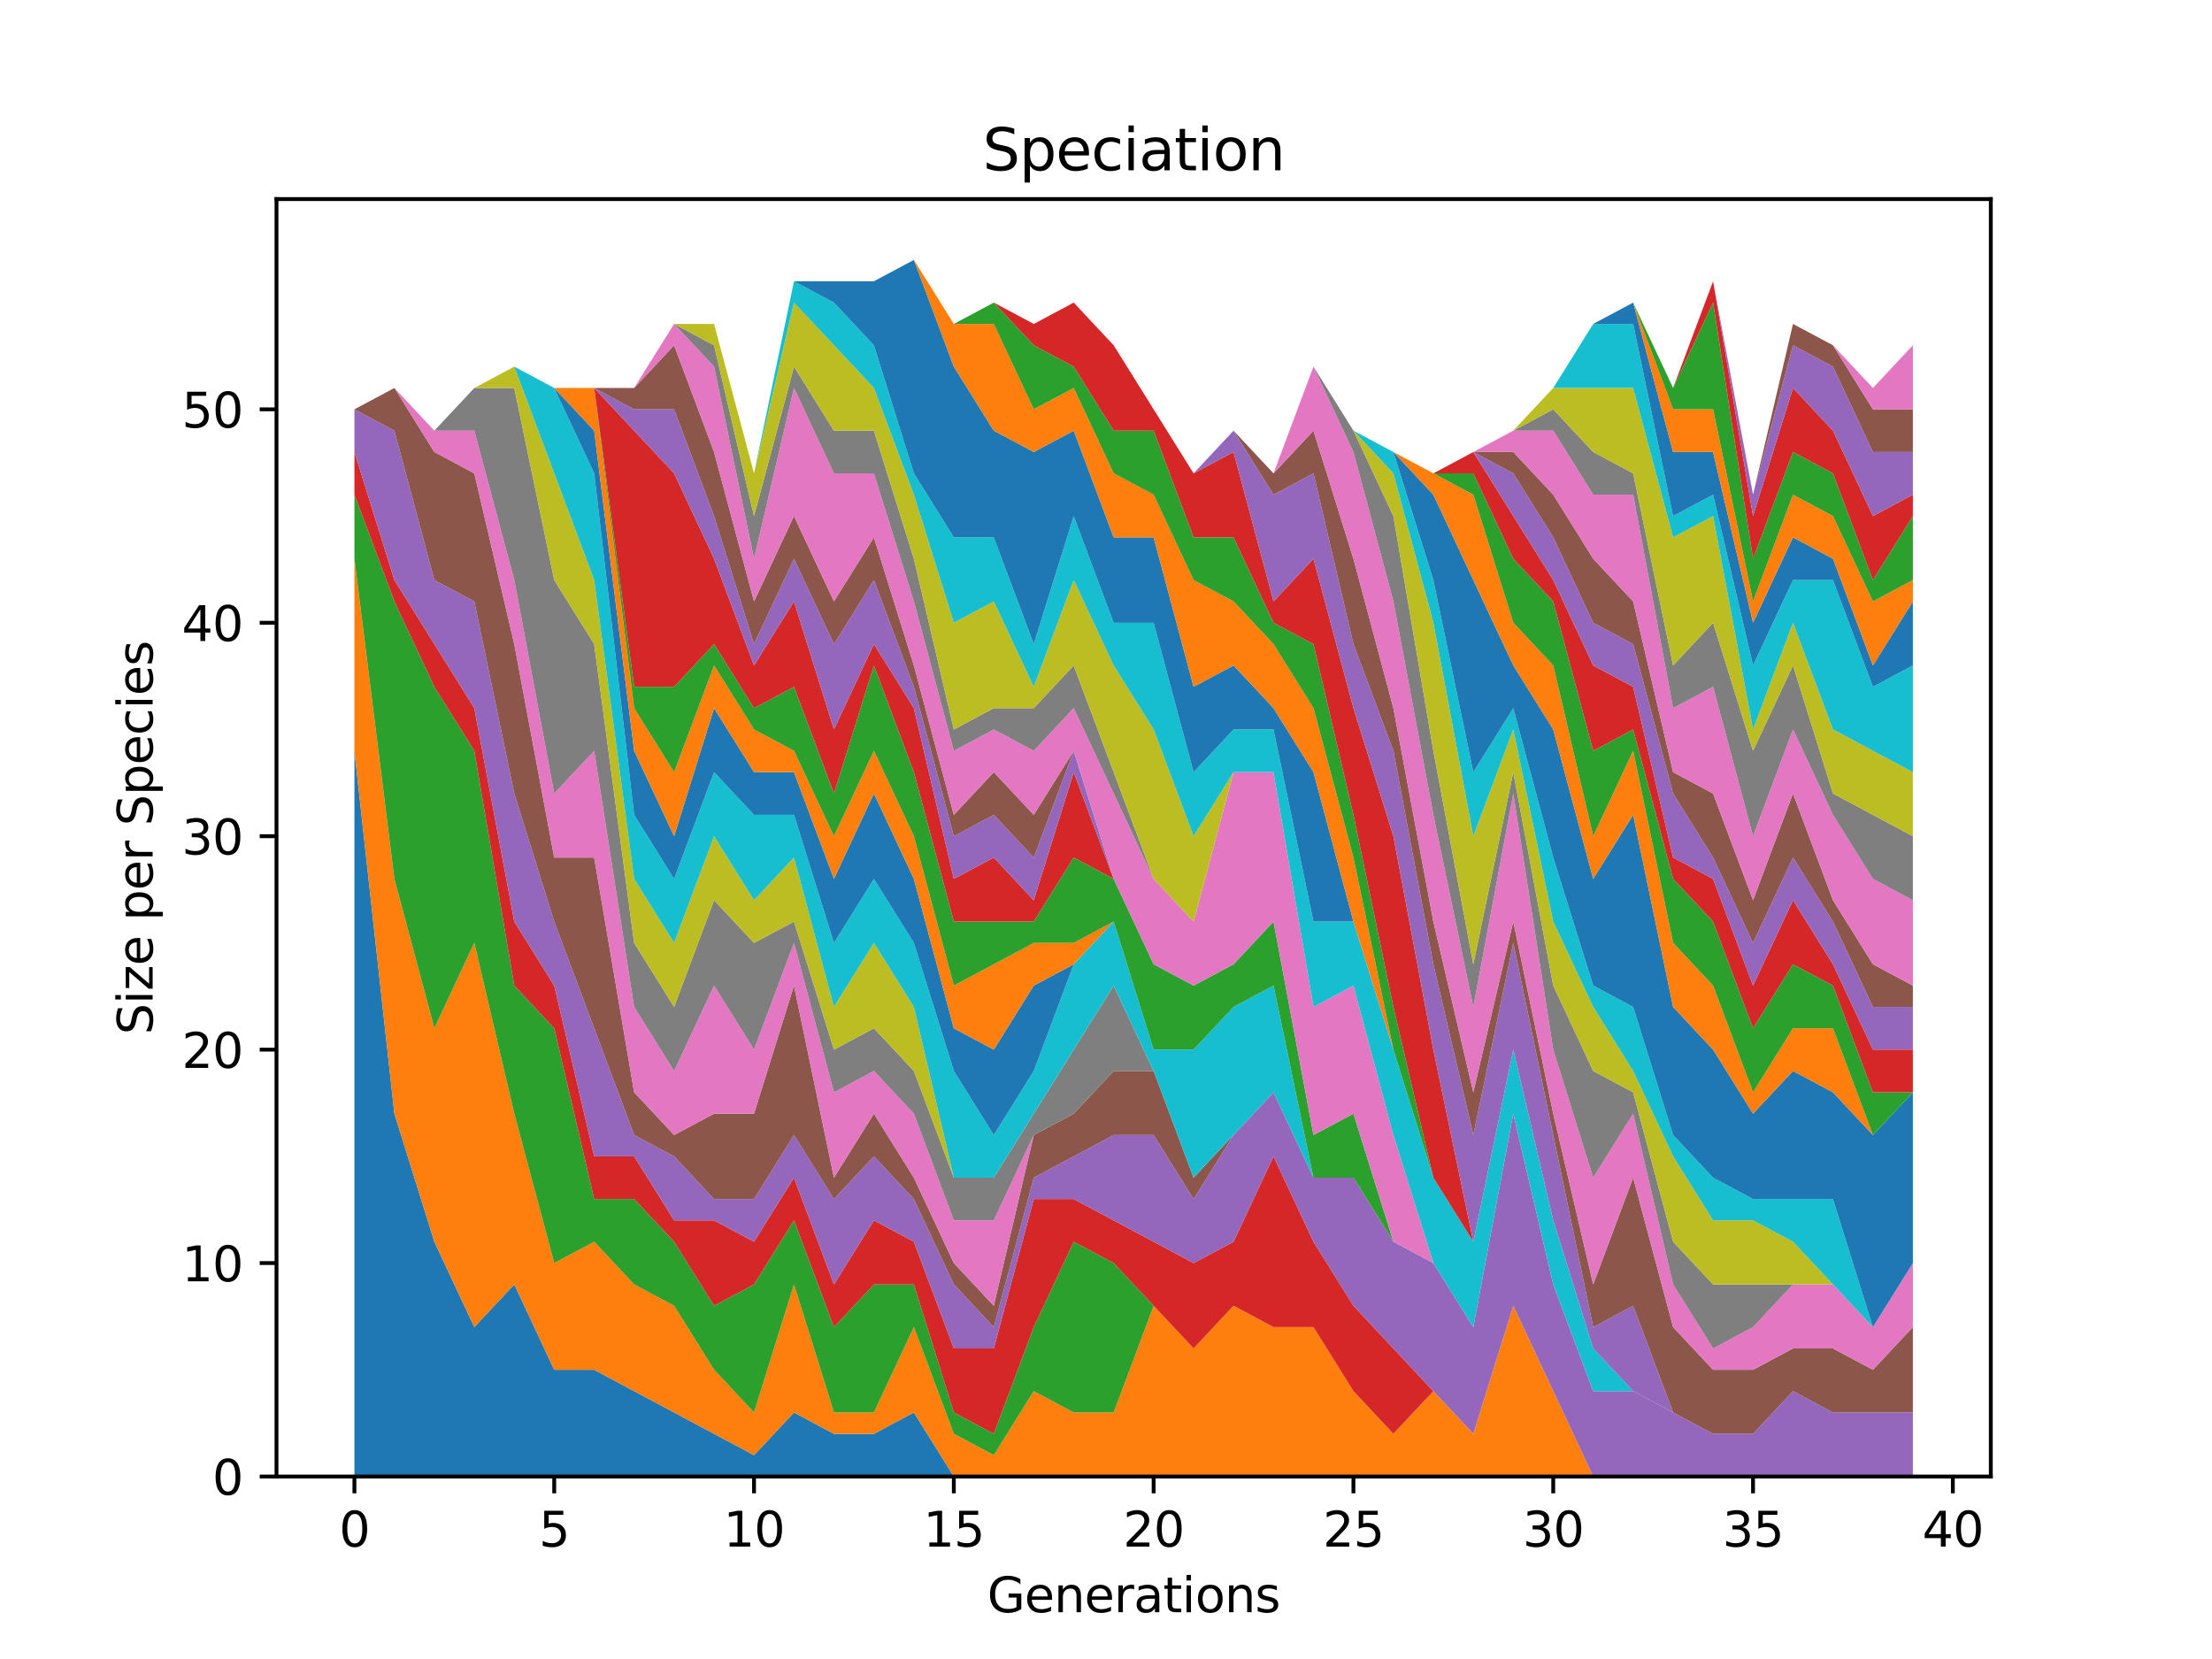 <?xml version="1.0" encoding="utf-8" standalone="no"?>
<!DOCTYPE svg PUBLIC "-//W3C//DTD SVG 1.1//EN"
  "http://www.w3.org/Graphics/SVG/1.1/DTD/svg11.dtd">
<svg xmlns:xlink="http://www.w3.org/1999/xlink" width="460.8pt" height="345.6pt" viewBox="0 0 460.8 345.6" xmlns="http://www.w3.org/2000/svg" version="1.1">
 <defs>
  <style type="text/css">*{stroke-linejoin: round; stroke-linecap: butt}</style>
 </defs>
 <g id="figure_1">
  <g id="patch_1">
   <path d="M 0 345.6 
L 460.8 345.6 
L 460.8 0 
L 0 0 
z
" style="fill: #ffffff"/>
  </g>
  <g id="axes_1">
   <g id="patch_2">
    <path d="M 57.6 307.584 
L 414.72 307.584 
L 414.72 41.472 
L 57.6 41.472 
z
" style="fill: #ffffff"/>
   </g>
   <g id="PolyCollection_1">
    <path d="M 73.833 156.409 
L 73.833 307.584 
L 82.157 307.584 
L 90.482 307.584 
L 98.806 307.584 
L 107.131 307.584 
L 115.455 307.584 
L 123.78 307.584 
L 132.104 307.584 
L 140.429 307.584 
L 148.753 307.584 
L 157.077 307.584 
L 165.402 307.584 
L 173.726 307.584 
L 182.051 307.584 
L 190.375 307.584 
L 198.7 307.584 
L 207.024 307.584 
L 215.349 307.584 
L 223.673 307.584 
L 231.998 307.584 
L 240.322 307.584 
L 248.647 307.584 
L 256.971 307.584 
L 265.296 307.584 
L 273.62 307.584 
L 281.945 307.584 
L 290.269 307.584 
L 298.594 307.584 
L 306.918 307.584 
L 315.243 307.584 
L 323.567 307.584 
L 331.891 307.584 
L 340.216 307.584 
L 348.54 307.584 
L 356.865 307.584 
L 365.189 307.584 
L 373.514 307.584 
L 381.838 307.584 
L 390.163 307.584 
L 398.487 307.584 
L 398.487 307.584 
L 398.487 307.584 
L 390.163 307.584 
L 381.838 307.584 
L 373.514 307.584 
L 365.189 307.584 
L 356.865 307.584 
L 348.54 307.584 
L 340.216 307.584 
L 331.891 307.584 
L 323.567 307.584 
L 315.243 307.584 
L 306.918 307.584 
L 298.594 307.584 
L 290.269 307.584 
L 281.945 307.584 
L 273.62 307.584 
L 265.296 307.584 
L 256.971 307.584 
L 248.647 307.584 
L 240.322 307.584 
L 231.998 307.584 
L 223.673 307.584 
L 215.349 307.584 
L 207.024 307.584 
L 198.7 307.584 
L 190.375 294.245 
L 182.051 298.691 
L 173.726 298.691 
L 165.402 294.245 
L 157.077 303.138 
L 148.753 298.691 
L 140.429 294.245 
L 132.104 289.799 
L 123.78 285.352 
L 115.455 285.352 
L 107.131 267.567 
L 98.806 276.46 
L 90.482 258.675 
L 82.157 231.997 
L 73.833 156.409 
z
" clip-path="url(#p694176f725)" style="fill: #1f77b4"/>
   </g>
   <g id="PolyCollection_2">
    <path d="M 73.833 116.392 
L 73.833 156.409 
L 82.157 231.997 
L 90.482 258.675 
L 98.806 276.46 
L 107.131 267.567 
L 115.455 285.352 
L 123.78 285.352 
L 132.104 289.799 
L 140.429 294.245 
L 148.753 298.691 
L 157.077 303.138 
L 165.402 294.245 
L 173.726 298.691 
L 182.051 298.691 
L 190.375 294.245 
L 198.7 307.584 
L 207.024 307.584 
L 215.349 307.584 
L 223.673 307.584 
L 231.998 307.584 
L 240.322 307.584 
L 248.647 307.584 
L 256.971 307.584 
L 265.296 307.584 
L 273.62 307.584 
L 281.945 307.584 
L 290.269 307.584 
L 298.594 307.584 
L 306.918 307.584 
L 315.243 307.584 
L 323.567 307.584 
L 331.891 307.584 
L 340.216 307.584 
L 348.54 307.584 
L 356.865 307.584 
L 365.189 307.584 
L 373.514 307.584 
L 381.838 307.584 
L 390.163 307.584 
L 398.487 307.584 
L 398.487 307.584 
L 398.487 307.584 
L 390.163 307.584 
L 381.838 307.584 
L 373.514 307.584 
L 365.189 307.584 
L 356.865 307.584 
L 348.54 307.584 
L 340.216 307.584 
L 331.891 307.584 
L 323.567 289.799 
L 315.243 272.013 
L 306.918 298.691 
L 298.594 289.799 
L 290.269 298.691 
L 281.945 289.799 
L 273.62 276.46 
L 265.296 276.46 
L 256.971 272.013 
L 248.647 280.906 
L 240.322 272.013 
L 231.998 294.245 
L 223.673 294.245 
L 215.349 289.799 
L 207.024 303.138 
L 198.7 298.691 
L 190.375 276.46 
L 182.051 294.245 
L 173.726 294.245 
L 165.402 267.567 
L 157.077 294.245 
L 148.753 285.352 
L 140.429 272.013 
L 132.104 267.567 
L 123.78 258.675 
L 115.455 263.121 
L 107.131 231.997 
L 98.806 196.426 
L 90.482 214.211 
L 82.157 183.087 
L 73.833 116.392 
z
" clip-path="url(#p694176f725)" style="fill: #ff7f0e"/>
   </g>
   <g id="PolyCollection_3">
    <path d="M 73.833 103.053 
L 73.833 116.392 
L 82.157 183.087 
L 90.482 214.211 
L 98.806 196.426 
L 107.131 231.997 
L 115.455 263.121 
L 123.78 258.675 
L 132.104 267.567 
L 140.429 272.013 
L 148.753 285.352 
L 157.077 294.245 
L 165.402 267.567 
L 173.726 294.245 
L 182.051 294.245 
L 190.375 276.46 
L 198.7 298.691 
L 207.024 303.138 
L 215.349 289.799 
L 223.673 294.245 
L 231.998 294.245 
L 240.322 272.013 
L 248.647 280.906 
L 256.971 272.013 
L 265.296 276.46 
L 273.62 276.46 
L 281.945 289.799 
L 290.269 298.691 
L 298.594 289.799 
L 306.918 298.691 
L 315.243 272.013 
L 323.567 289.799 
L 331.891 307.584 
L 340.216 307.584 
L 348.54 307.584 
L 356.865 307.584 
L 365.189 307.584 
L 373.514 307.584 
L 381.838 307.584 
L 390.163 307.584 
L 398.487 307.584 
L 398.487 307.584 
L 398.487 307.584 
L 390.163 307.584 
L 381.838 307.584 
L 373.514 307.584 
L 365.189 307.584 
L 356.865 307.584 
L 348.54 307.584 
L 340.216 307.584 
L 331.891 307.584 
L 323.567 289.799 
L 315.243 272.013 
L 306.918 298.691 
L 298.594 289.799 
L 290.269 298.691 
L 281.945 289.799 
L 273.62 276.46 
L 265.296 276.46 
L 256.971 272.013 
L 248.647 280.906 
L 240.322 272.013 
L 231.998 263.121 
L 223.673 258.675 
L 215.349 276.46 
L 207.024 298.691 
L 198.7 294.245 
L 190.375 267.567 
L 182.051 267.567 
L 173.726 276.46 
L 165.402 254.228 
L 157.077 267.567 
L 148.753 272.013 
L 140.429 258.675 
L 132.104 249.782 
L 123.78 249.782 
L 115.455 214.211 
L 107.131 205.319 
L 98.806 156.409 
L 90.482 143.07 
L 82.157 125.285 
L 73.833 103.053 
z
" clip-path="url(#p694176f725)" style="fill: #2ca02c"/>
   </g>
   <g id="PolyCollection_4">
    <path d="M 73.833 94.161 
L 73.833 103.053 
L 82.157 125.285 
L 90.482 143.07 
L 98.806 156.409 
L 107.131 205.319 
L 115.455 214.211 
L 123.78 249.782 
L 132.104 249.782 
L 140.429 258.675 
L 148.753 272.013 
L 157.077 267.567 
L 165.402 254.228 
L 173.726 276.46 
L 182.051 267.567 
L 190.375 267.567 
L 198.7 294.245 
L 207.024 298.691 
L 215.349 276.46 
L 223.673 258.675 
L 231.998 263.121 
L 240.322 272.013 
L 248.647 280.906 
L 256.971 272.013 
L 265.296 276.46 
L 273.62 276.46 
L 281.945 289.799 
L 290.269 298.691 
L 298.594 289.799 
L 306.918 298.691 
L 315.243 272.013 
L 323.567 289.799 
L 331.891 307.584 
L 340.216 307.584 
L 348.54 307.584 
L 356.865 307.584 
L 365.189 307.584 
L 373.514 307.584 
L 381.838 307.584 
L 390.163 307.584 
L 398.487 307.584 
L 398.487 307.584 
L 398.487 307.584 
L 390.163 307.584 
L 381.838 307.584 
L 373.514 307.584 
L 365.189 307.584 
L 356.865 307.584 
L 348.54 307.584 
L 340.216 307.584 
L 331.891 307.584 
L 323.567 289.799 
L 315.243 272.013 
L 306.918 298.691 
L 298.594 289.799 
L 290.269 280.906 
L 281.945 272.013 
L 273.62 258.675 
L 265.296 240.889 
L 256.971 258.675 
L 248.647 263.121 
L 240.322 258.675 
L 231.998 254.228 
L 223.673 249.782 
L 215.349 249.782 
L 207.024 280.906 
L 198.7 280.906 
L 190.375 258.675 
L 182.051 254.228 
L 173.726 267.567 
L 165.402 245.336 
L 157.077 258.675 
L 148.753 254.228 
L 140.429 254.228 
L 132.104 240.889 
L 123.78 240.889 
L 115.455 205.319 
L 107.131 191.98 
L 98.806 147.517 
L 90.482 134.178 
L 82.157 120.839 
L 73.833 94.161 
z
" clip-path="url(#p694176f725)" style="fill: #d62728"/>
   </g>
   <g id="PolyCollection_5">
    <path d="M 73.833 85.268 
L 73.833 94.161 
L 82.157 120.839 
L 90.482 134.178 
L 98.806 147.517 
L 107.131 191.98 
L 115.455 205.319 
L 123.78 240.889 
L 132.104 240.889 
L 140.429 254.228 
L 148.753 254.228 
L 157.077 258.675 
L 165.402 245.336 
L 173.726 267.567 
L 182.051 254.228 
L 190.375 258.675 
L 198.7 280.906 
L 207.024 280.906 
L 215.349 249.782 
L 223.673 249.782 
L 231.998 254.228 
L 240.322 258.675 
L 248.647 263.121 
L 256.971 258.675 
L 265.296 240.889 
L 273.62 258.675 
L 281.945 272.013 
L 290.269 280.906 
L 298.594 289.799 
L 306.918 298.691 
L 315.243 272.013 
L 323.567 289.799 
L 331.891 307.584 
L 340.216 307.584 
L 348.54 307.584 
L 356.865 307.584 
L 365.189 307.584 
L 373.514 307.584 
L 381.838 307.584 
L 390.163 307.584 
L 398.487 307.584 
L 398.487 294.245 
L 398.487 294.245 
L 390.163 294.245 
L 381.838 294.245 
L 373.514 289.799 
L 365.189 298.691 
L 356.865 298.691 
L 348.54 294.245 
L 340.216 289.799 
L 331.891 289.799 
L 323.567 267.567 
L 315.243 231.997 
L 306.918 276.46 
L 298.594 263.121 
L 290.269 258.675 
L 281.945 245.336 
L 273.62 245.336 
L 265.296 227.55 
L 256.971 236.443 
L 248.647 249.782 
L 240.322 236.443 
L 231.998 236.443 
L 223.673 240.889 
L 215.349 245.336 
L 207.024 276.46 
L 198.7 267.567 
L 190.375 249.782 
L 182.051 240.889 
L 173.726 249.782 
L 165.402 236.443 
L 157.077 249.782 
L 148.753 249.782 
L 140.429 240.889 
L 132.104 236.443 
L 123.78 214.211 
L 115.455 191.98 
L 107.131 165.302 
L 98.806 125.285 
L 90.482 120.839 
L 82.157 89.715 
L 73.833 85.268 
z
" clip-path="url(#p694176f725)" style="fill: #9467bd"/>
   </g>
   <g id="PolyCollection_6">
    <path d="M 73.833 85.268 
L 73.833 85.268 
L 82.157 89.715 
L 90.482 120.839 
L 98.806 125.285 
L 107.131 165.302 
L 115.455 191.98 
L 123.78 214.211 
L 132.104 236.443 
L 140.429 240.889 
L 148.753 249.782 
L 157.077 249.782 
L 165.402 236.443 
L 173.726 249.782 
L 182.051 240.889 
L 190.375 249.782 
L 198.7 267.567 
L 207.024 276.46 
L 215.349 245.336 
L 223.673 240.889 
L 231.998 236.443 
L 240.322 236.443 
L 248.647 249.782 
L 256.971 236.443 
L 265.296 227.55 
L 273.62 245.336 
L 281.945 245.336 
L 290.269 258.675 
L 298.594 263.121 
L 306.918 276.46 
L 315.243 231.997 
L 323.567 267.567 
L 331.891 289.799 
L 340.216 289.799 
L 348.54 294.245 
L 356.865 298.691 
L 365.189 298.691 
L 373.514 289.799 
L 381.838 294.245 
L 390.163 294.245 
L 398.487 294.245 
L 398.487 294.245 
L 398.487 294.245 
L 390.163 294.245 
L 381.838 294.245 
L 373.514 289.799 
L 365.189 298.691 
L 356.865 298.691 
L 348.54 294.245 
L 340.216 289.799 
L 331.891 289.799 
L 323.567 267.567 
L 315.243 231.997 
L 306.918 276.46 
L 298.594 263.121 
L 290.269 258.675 
L 281.945 245.336 
L 273.62 245.336 
L 265.296 227.55 
L 256.971 236.443 
L 248.647 245.336 
L 240.322 223.104 
L 231.998 223.104 
L 223.673 231.997 
L 215.349 236.443 
L 207.024 272.013 
L 198.7 263.121 
L 190.375 245.336 
L 182.051 231.997 
L 173.726 245.336 
L 165.402 205.319 
L 157.077 231.997 
L 148.753 231.997 
L 140.429 236.443 
L 132.104 227.55 
L 123.78 178.641 
L 115.455 178.641 
L 107.131 134.178 
L 98.806 98.607 
L 90.482 94.161 
L 82.157 80.822 
L 73.833 85.268 
z
" clip-path="url(#p694176f725)" style="fill: #8c564b"/>
   </g>
   <g id="PolyCollection_7">
    <path d="M 73.833 85.268 
L 73.833 85.268 
L 82.157 80.822 
L 90.482 94.161 
L 98.806 98.607 
L 107.131 134.178 
L 115.455 178.641 
L 123.78 178.641 
L 132.104 227.55 
L 140.429 236.443 
L 148.753 231.997 
L 157.077 231.997 
L 165.402 205.319 
L 173.726 245.336 
L 182.051 231.997 
L 190.375 245.336 
L 198.7 263.121 
L 207.024 272.013 
L 215.349 236.443 
L 223.673 231.997 
L 231.998 223.104 
L 240.322 223.104 
L 248.647 245.336 
L 256.971 236.443 
L 265.296 227.55 
L 273.62 245.336 
L 281.945 245.336 
L 290.269 258.675 
L 298.594 263.121 
L 306.918 276.46 
L 315.243 231.997 
L 323.567 267.567 
L 331.891 289.799 
L 340.216 289.799 
L 348.54 294.245 
L 356.865 298.691 
L 365.189 298.691 
L 373.514 289.799 
L 381.838 294.245 
L 390.163 294.245 
L 398.487 294.245 
L 398.487 294.245 
L 398.487 294.245 
L 390.163 294.245 
L 381.838 294.245 
L 373.514 289.799 
L 365.189 298.691 
L 356.865 298.691 
L 348.54 294.245 
L 340.216 289.799 
L 331.891 289.799 
L 323.567 267.567 
L 315.243 231.997 
L 306.918 276.46 
L 298.594 263.121 
L 290.269 258.675 
L 281.945 245.336 
L 273.62 245.336 
L 265.296 227.55 
L 256.971 236.443 
L 248.647 245.336 
L 240.322 223.104 
L 231.998 223.104 
L 223.673 231.997 
L 215.349 236.443 
L 207.024 254.228 
L 198.7 254.228 
L 190.375 231.997 
L 182.051 223.104 
L 173.726 227.55 
L 165.402 196.426 
L 157.077 218.658 
L 148.753 205.319 
L 140.429 223.104 
L 132.104 209.765 
L 123.78 156.409 
L 115.455 165.302 
L 107.131 120.839 
L 98.806 89.715 
L 90.482 89.715 
L 82.157 80.822 
L 73.833 85.268 
z
" clip-path="url(#p694176f725)" style="fill: #e377c2"/>
   </g>
   <g id="PolyCollection_8">
    <path d="M 73.833 85.268 
L 73.833 85.268 
L 82.157 80.822 
L 90.482 89.715 
L 98.806 89.715 
L 107.131 120.839 
L 115.455 165.302 
L 123.78 156.409 
L 132.104 209.765 
L 140.429 223.104 
L 148.753 205.319 
L 157.077 218.658 
L 165.402 196.426 
L 173.726 227.55 
L 182.051 223.104 
L 190.375 231.997 
L 198.7 254.228 
L 207.024 254.228 
L 215.349 236.443 
L 223.673 231.997 
L 231.998 223.104 
L 240.322 223.104 
L 248.647 245.336 
L 256.971 236.443 
L 265.296 227.55 
L 273.62 245.336 
L 281.945 245.336 
L 290.269 258.675 
L 298.594 263.121 
L 306.918 276.46 
L 315.243 231.997 
L 323.567 267.567 
L 331.891 289.799 
L 340.216 289.799 
L 348.54 294.245 
L 356.865 298.691 
L 365.189 298.691 
L 373.514 289.799 
L 381.838 294.245 
L 390.163 294.245 
L 398.487 294.245 
L 398.487 294.245 
L 398.487 294.245 
L 390.163 294.245 
L 381.838 294.245 
L 373.514 289.799 
L 365.189 298.691 
L 356.865 298.691 
L 348.54 294.245 
L 340.216 289.799 
L 331.891 289.799 
L 323.567 267.567 
L 315.243 231.997 
L 306.918 276.46 
L 298.594 263.121 
L 290.269 258.675 
L 281.945 245.336 
L 273.62 245.336 
L 265.296 227.55 
L 256.971 236.443 
L 248.647 245.336 
L 240.322 223.104 
L 231.998 205.319 
L 223.673 218.658 
L 215.349 231.997 
L 207.024 245.336 
L 198.7 245.336 
L 190.375 223.104 
L 182.051 214.211 
L 173.726 218.658 
L 165.402 191.98 
L 157.077 196.426 
L 148.753 187.533 
L 140.429 209.765 
L 132.104 196.426 
L 123.78 134.178 
L 115.455 120.839 
L 107.131 80.822 
L 98.806 80.822 
L 90.482 89.715 
L 82.157 80.822 
L 73.833 85.268 
z
" clip-path="url(#p694176f725)" style="fill: #7f7f7f"/>
   </g>
   <g id="PolyCollection_9">
    <path d="M 73.833 85.268 
L 73.833 85.268 
L 82.157 80.822 
L 90.482 89.715 
L 98.806 80.822 
L 107.131 80.822 
L 115.455 120.839 
L 123.78 134.178 
L 132.104 196.426 
L 140.429 209.765 
L 148.753 187.533 
L 157.077 196.426 
L 165.402 191.98 
L 173.726 218.658 
L 182.051 214.211 
L 190.375 223.104 
L 198.7 245.336 
L 207.024 245.336 
L 215.349 231.997 
L 223.673 218.658 
L 231.998 205.319 
L 240.322 223.104 
L 248.647 245.336 
L 256.971 236.443 
L 265.296 227.55 
L 273.62 245.336 
L 281.945 245.336 
L 290.269 258.675 
L 298.594 263.121 
L 306.918 276.46 
L 315.243 231.997 
L 323.567 267.567 
L 331.891 289.799 
L 340.216 289.799 
L 348.54 294.245 
L 356.865 298.691 
L 365.189 298.691 
L 373.514 289.799 
L 381.838 294.245 
L 390.163 294.245 
L 398.487 294.245 
L 398.487 294.245 
L 398.487 294.245 
L 390.163 294.245 
L 381.838 294.245 
L 373.514 289.799 
L 365.189 298.691 
L 356.865 298.691 
L 348.54 294.245 
L 340.216 289.799 
L 331.891 289.799 
L 323.567 267.567 
L 315.243 231.997 
L 306.918 276.46 
L 298.594 263.121 
L 290.269 258.675 
L 281.945 245.336 
L 273.62 245.336 
L 265.296 227.55 
L 256.971 236.443 
L 248.647 245.336 
L 240.322 223.104 
L 231.998 205.319 
L 223.673 218.658 
L 215.349 231.997 
L 207.024 245.336 
L 198.7 245.336 
L 190.375 209.765 
L 182.051 196.426 
L 173.726 209.765 
L 165.402 178.641 
L 157.077 187.533 
L 148.753 174.195 
L 140.429 196.426 
L 132.104 183.087 
L 123.78 120.839 
L 115.455 98.607 
L 107.131 76.376 
L 98.806 80.822 
L 90.482 89.715 
L 82.157 80.822 
L 73.833 85.268 
z
" clip-path="url(#p694176f725)" style="fill: #bcbd22"/>
   </g>
   <g id="PolyCollection_10">
    <path d="M 73.833 85.268 
L 73.833 85.268 
L 82.157 80.822 
L 90.482 89.715 
L 98.806 80.822 
L 107.131 76.376 
L 115.455 98.607 
L 123.78 120.839 
L 132.104 183.087 
L 140.429 196.426 
L 148.753 174.195 
L 157.077 187.533 
L 165.402 178.641 
L 173.726 209.765 
L 182.051 196.426 
L 190.375 209.765 
L 198.7 245.336 
L 207.024 245.336 
L 215.349 231.997 
L 223.673 218.658 
L 231.998 205.319 
L 240.322 223.104 
L 248.647 245.336 
L 256.971 236.443 
L 265.296 227.55 
L 273.62 245.336 
L 281.945 245.336 
L 290.269 258.675 
L 298.594 263.121 
L 306.918 276.46 
L 315.243 231.997 
L 323.567 267.567 
L 331.891 289.799 
L 340.216 289.799 
L 348.54 294.245 
L 356.865 298.691 
L 365.189 298.691 
L 373.514 289.799 
L 381.838 294.245 
L 390.163 294.245 
L 398.487 294.245 
L 398.487 294.245 
L 398.487 294.245 
L 390.163 294.245 
L 381.838 294.245 
L 373.514 289.799 
L 365.189 298.691 
L 356.865 298.691 
L 348.54 294.245 
L 340.216 289.799 
L 331.891 289.799 
L 323.567 267.567 
L 315.243 231.997 
L 306.918 276.46 
L 298.594 263.121 
L 290.269 258.675 
L 281.945 245.336 
L 273.62 245.336 
L 265.296 205.319 
L 256.971 209.765 
L 248.647 218.658 
L 240.322 218.658 
L 231.998 191.98 
L 223.673 200.872 
L 215.349 223.104 
L 207.024 236.443 
L 198.7 223.104 
L 190.375 196.426 
L 182.051 183.087 
L 173.726 196.426 
L 165.402 169.748 
L 157.077 169.748 
L 148.753 160.856 
L 140.429 183.087 
L 132.104 169.748 
L 123.78 98.607 
L 115.455 80.822 
L 107.131 76.376 
L 98.806 80.822 
L 90.482 89.715 
L 82.157 80.822 
L 73.833 85.268 
z
" clip-path="url(#p694176f725)" style="fill: #17becf"/>
   </g>
   <g id="PolyCollection_11">
    <path d="M 73.833 85.268 
L 73.833 85.268 
L 82.157 80.822 
L 90.482 89.715 
L 98.806 80.822 
L 107.131 76.376 
L 115.455 80.822 
L 123.78 98.607 
L 132.104 169.748 
L 140.429 183.087 
L 148.753 160.856 
L 157.077 169.748 
L 165.402 169.748 
L 173.726 196.426 
L 182.051 183.087 
L 190.375 196.426 
L 198.7 223.104 
L 207.024 236.443 
L 215.349 223.104 
L 223.673 200.872 
L 231.998 191.98 
L 240.322 218.658 
L 248.647 218.658 
L 256.971 209.765 
L 265.296 205.319 
L 273.62 245.336 
L 281.945 245.336 
L 290.269 258.675 
L 298.594 263.121 
L 306.918 276.46 
L 315.243 231.997 
L 323.567 267.567 
L 331.891 289.799 
L 340.216 289.799 
L 348.54 294.245 
L 356.865 298.691 
L 365.189 298.691 
L 373.514 289.799 
L 381.838 294.245 
L 390.163 294.245 
L 398.487 294.245 
L 398.487 294.245 
L 398.487 294.245 
L 390.163 294.245 
L 381.838 294.245 
L 373.514 289.799 
L 365.189 298.691 
L 356.865 298.691 
L 348.54 294.245 
L 340.216 289.799 
L 331.891 289.799 
L 323.567 267.567 
L 315.243 231.997 
L 306.918 276.46 
L 298.594 263.121 
L 290.269 258.675 
L 281.945 245.336 
L 273.62 245.336 
L 265.296 205.319 
L 256.971 209.765 
L 248.647 218.658 
L 240.322 218.658 
L 231.998 191.98 
L 223.673 200.872 
L 215.349 205.319 
L 207.024 218.658 
L 198.7 214.211 
L 190.375 183.087 
L 182.051 165.302 
L 173.726 183.087 
L 165.402 160.856 
L 157.077 160.856 
L 148.753 147.517 
L 140.429 174.195 
L 132.104 156.409 
L 123.78 89.715 
L 115.455 80.822 
L 107.131 76.376 
L 98.806 80.822 
L 90.482 89.715 
L 82.157 80.822 
L 73.833 85.268 
z
" clip-path="url(#p694176f725)" style="fill: #1f77b4"/>
   </g>
   <g id="PolyCollection_12">
    <path d="M 73.833 85.268 
L 73.833 85.268 
L 82.157 80.822 
L 90.482 89.715 
L 98.806 80.822 
L 107.131 76.376 
L 115.455 80.822 
L 123.78 89.715 
L 132.104 156.409 
L 140.429 174.195 
L 148.753 147.517 
L 157.077 160.856 
L 165.402 160.856 
L 173.726 183.087 
L 182.051 165.302 
L 190.375 183.087 
L 198.7 214.211 
L 207.024 218.658 
L 215.349 205.319 
L 223.673 200.872 
L 231.998 191.98 
L 240.322 218.658 
L 248.647 218.658 
L 256.971 209.765 
L 265.296 205.319 
L 273.62 245.336 
L 281.945 245.336 
L 290.269 258.675 
L 298.594 263.121 
L 306.918 276.46 
L 315.243 231.997 
L 323.567 267.567 
L 331.891 289.799 
L 340.216 289.799 
L 348.54 294.245 
L 356.865 298.691 
L 365.189 298.691 
L 373.514 289.799 
L 381.838 294.245 
L 390.163 294.245 
L 398.487 294.245 
L 398.487 294.245 
L 398.487 294.245 
L 390.163 294.245 
L 381.838 294.245 
L 373.514 289.799 
L 365.189 298.691 
L 356.865 298.691 
L 348.54 294.245 
L 340.216 289.799 
L 331.891 289.799 
L 323.567 267.567 
L 315.243 231.997 
L 306.918 276.46 
L 298.594 263.121 
L 290.269 258.675 
L 281.945 245.336 
L 273.62 245.336 
L 265.296 205.319 
L 256.971 209.765 
L 248.647 218.658 
L 240.322 218.658 
L 231.998 191.98 
L 223.673 196.426 
L 215.349 196.426 
L 207.024 200.872 
L 198.7 205.319 
L 190.375 174.195 
L 182.051 156.409 
L 173.726 174.195 
L 165.402 156.409 
L 157.077 151.963 
L 148.753 138.624 
L 140.429 160.856 
L 132.104 147.517 
L 123.78 80.822 
L 115.455 80.822 
L 107.131 76.376 
L 98.806 80.822 
L 90.482 89.715 
L 82.157 80.822 
L 73.833 85.268 
z
" clip-path="url(#p694176f725)" style="fill: #ff7f0e"/>
   </g>
   <g id="PolyCollection_13">
    <path d="M 73.833 85.268 
L 73.833 85.268 
L 82.157 80.822 
L 90.482 89.715 
L 98.806 80.822 
L 107.131 76.376 
L 115.455 80.822 
L 123.78 80.822 
L 132.104 147.517 
L 140.429 160.856 
L 148.753 138.624 
L 157.077 151.963 
L 165.402 156.409 
L 173.726 174.195 
L 182.051 156.409 
L 190.375 174.195 
L 198.7 205.319 
L 207.024 200.872 
L 215.349 196.426 
L 223.673 196.426 
L 231.998 191.98 
L 240.322 218.658 
L 248.647 218.658 
L 256.971 209.765 
L 265.296 205.319 
L 273.62 245.336 
L 281.945 245.336 
L 290.269 258.675 
L 298.594 263.121 
L 306.918 276.46 
L 315.243 231.997 
L 323.567 267.567 
L 331.891 289.799 
L 340.216 289.799 
L 348.54 294.245 
L 356.865 298.691 
L 365.189 298.691 
L 373.514 289.799 
L 381.838 294.245 
L 390.163 294.245 
L 398.487 294.245 
L 398.487 294.245 
L 398.487 294.245 
L 390.163 294.245 
L 381.838 294.245 
L 373.514 289.799 
L 365.189 298.691 
L 356.865 298.691 
L 348.54 294.245 
L 340.216 289.799 
L 331.891 289.799 
L 323.567 267.567 
L 315.243 231.997 
L 306.918 276.46 
L 298.594 263.121 
L 290.269 258.675 
L 281.945 231.997 
L 273.62 236.443 
L 265.296 191.98 
L 256.971 200.872 
L 248.647 205.319 
L 240.322 200.872 
L 231.998 183.087 
L 223.673 178.641 
L 215.349 191.98 
L 207.024 191.98 
L 198.7 191.98 
L 190.375 160.856 
L 182.051 138.624 
L 173.726 165.302 
L 165.402 143.07 
L 157.077 147.517 
L 148.753 134.178 
L 140.429 143.07 
L 132.104 143.07 
L 123.78 80.822 
L 115.455 80.822 
L 107.131 76.376 
L 98.806 80.822 
L 90.482 89.715 
L 82.157 80.822 
L 73.833 85.268 
z
" clip-path="url(#p694176f725)" style="fill: #2ca02c"/>
   </g>
   <g id="PolyCollection_14">
    <path d="M 73.833 85.268 
L 73.833 85.268 
L 82.157 80.822 
L 90.482 89.715 
L 98.806 80.822 
L 107.131 76.376 
L 115.455 80.822 
L 123.78 80.822 
L 132.104 143.07 
L 140.429 143.07 
L 148.753 134.178 
L 157.077 147.517 
L 165.402 143.07 
L 173.726 165.302 
L 182.051 138.624 
L 190.375 160.856 
L 198.7 191.98 
L 207.024 191.98 
L 215.349 191.98 
L 223.673 178.641 
L 231.998 183.087 
L 240.322 200.872 
L 248.647 205.319 
L 256.971 200.872 
L 265.296 191.98 
L 273.62 236.443 
L 281.945 231.997 
L 290.269 258.675 
L 298.594 263.121 
L 306.918 276.46 
L 315.243 231.997 
L 323.567 267.567 
L 331.891 289.799 
L 340.216 289.799 
L 348.54 294.245 
L 356.865 298.691 
L 365.189 298.691 
L 373.514 289.799 
L 381.838 294.245 
L 390.163 294.245 
L 398.487 294.245 
L 398.487 294.245 
L 398.487 294.245 
L 390.163 294.245 
L 381.838 294.245 
L 373.514 289.799 
L 365.189 298.691 
L 356.865 298.691 
L 348.54 294.245 
L 340.216 289.799 
L 331.891 289.799 
L 323.567 267.567 
L 315.243 231.997 
L 306.918 276.46 
L 298.594 263.121 
L 290.269 258.675 
L 281.945 231.997 
L 273.62 236.443 
L 265.296 191.98 
L 256.971 200.872 
L 248.647 205.319 
L 240.322 200.872 
L 231.998 183.087 
L 223.673 160.856 
L 215.349 187.533 
L 207.024 178.641 
L 198.7 183.087 
L 190.375 147.517 
L 182.051 134.178 
L 173.726 151.963 
L 165.402 125.285 
L 157.077 138.624 
L 148.753 116.392 
L 140.429 98.607 
L 132.104 89.715 
L 123.78 80.822 
L 115.455 80.822 
L 107.131 76.376 
L 98.806 80.822 
L 90.482 89.715 
L 82.157 80.822 
L 73.833 85.268 
z
" clip-path="url(#p694176f725)" style="fill: #d62728"/>
   </g>
   <g id="PolyCollection_15">
    <path d="M 73.833 85.268 
L 73.833 85.268 
L 82.157 80.822 
L 90.482 89.715 
L 98.806 80.822 
L 107.131 76.376 
L 115.455 80.822 
L 123.78 80.822 
L 132.104 89.715 
L 140.429 98.607 
L 148.753 116.392 
L 157.077 138.624 
L 165.402 125.285 
L 173.726 151.963 
L 182.051 134.178 
L 190.375 147.517 
L 198.7 183.087 
L 207.024 178.641 
L 215.349 187.533 
L 223.673 160.856 
L 231.998 183.087 
L 240.322 200.872 
L 248.647 205.319 
L 256.971 200.872 
L 265.296 191.98 
L 273.62 236.443 
L 281.945 231.997 
L 290.269 258.675 
L 298.594 263.121 
L 306.918 276.46 
L 315.243 231.997 
L 323.567 267.567 
L 331.891 289.799 
L 340.216 289.799 
L 348.54 294.245 
L 356.865 298.691 
L 365.189 298.691 
L 373.514 289.799 
L 381.838 294.245 
L 390.163 294.245 
L 398.487 294.245 
L 398.487 294.245 
L 398.487 294.245 
L 390.163 294.245 
L 381.838 294.245 
L 373.514 289.799 
L 365.189 298.691 
L 356.865 298.691 
L 348.54 294.245 
L 340.216 289.799 
L 331.891 289.799 
L 323.567 267.567 
L 315.243 231.997 
L 306.918 276.46 
L 298.594 263.121 
L 290.269 258.675 
L 281.945 231.997 
L 273.62 236.443 
L 265.296 191.98 
L 256.971 200.872 
L 248.647 205.319 
L 240.322 200.872 
L 231.998 183.087 
L 223.673 156.409 
L 215.349 178.641 
L 207.024 169.748 
L 198.7 174.195 
L 190.375 143.07 
L 182.051 120.839 
L 173.726 134.178 
L 165.402 116.392 
L 157.077 134.178 
L 148.753 107.5 
L 140.429 85.268 
L 132.104 85.268 
L 123.78 80.822 
L 115.455 80.822 
L 107.131 76.376 
L 98.806 80.822 
L 90.482 89.715 
L 82.157 80.822 
L 73.833 85.268 
z
" clip-path="url(#p694176f725)" style="fill: #9467bd"/>
   </g>
   <g id="PolyCollection_16">
    <path d="M 73.833 85.268 
L 73.833 85.268 
L 82.157 80.822 
L 90.482 89.715 
L 98.806 80.822 
L 107.131 76.376 
L 115.455 80.822 
L 123.78 80.822 
L 132.104 85.268 
L 140.429 85.268 
L 148.753 107.5 
L 157.077 134.178 
L 165.402 116.392 
L 173.726 134.178 
L 182.051 120.839 
L 190.375 143.07 
L 198.7 174.195 
L 207.024 169.748 
L 215.349 178.641 
L 223.673 156.409 
L 231.998 183.087 
L 240.322 200.872 
L 248.647 205.319 
L 256.971 200.872 
L 265.296 191.98 
L 273.62 236.443 
L 281.945 231.997 
L 290.269 258.675 
L 298.594 263.121 
L 306.918 276.46 
L 315.243 231.997 
L 323.567 267.567 
L 331.891 289.799 
L 340.216 289.799 
L 348.54 294.245 
L 356.865 298.691 
L 365.189 298.691 
L 373.514 289.799 
L 381.838 294.245 
L 390.163 294.245 
L 398.487 294.245 
L 398.487 294.245 
L 398.487 294.245 
L 390.163 294.245 
L 381.838 294.245 
L 373.514 289.799 
L 365.189 298.691 
L 356.865 298.691 
L 348.54 294.245 
L 340.216 289.799 
L 331.891 289.799 
L 323.567 267.567 
L 315.243 231.997 
L 306.918 276.46 
L 298.594 263.121 
L 290.269 258.675 
L 281.945 231.997 
L 273.62 236.443 
L 265.296 191.98 
L 256.971 200.872 
L 248.647 205.319 
L 240.322 200.872 
L 231.998 183.087 
L 223.673 156.409 
L 215.349 169.748 
L 207.024 160.856 
L 198.7 169.748 
L 190.375 138.624 
L 182.051 111.946 
L 173.726 125.285 
L 165.402 107.5 
L 157.077 125.285 
L 148.753 94.161 
L 140.429 71.929 
L 132.104 80.822 
L 123.78 80.822 
L 115.455 80.822 
L 107.131 76.376 
L 98.806 80.822 
L 90.482 89.715 
L 82.157 80.822 
L 73.833 85.268 
z
" clip-path="url(#p694176f725)" style="fill: #8c564b"/>
   </g>
   <g id="PolyCollection_17">
    <path d="M 73.833 85.268 
L 73.833 85.268 
L 82.157 80.822 
L 90.482 89.715 
L 98.806 80.822 
L 107.131 76.376 
L 115.455 80.822 
L 123.78 80.822 
L 132.104 80.822 
L 140.429 71.929 
L 148.753 94.161 
L 157.077 125.285 
L 165.402 107.5 
L 173.726 125.285 
L 182.051 111.946 
L 190.375 138.624 
L 198.7 169.748 
L 207.024 160.856 
L 215.349 169.748 
L 223.673 156.409 
L 231.998 183.087 
L 240.322 200.872 
L 248.647 205.319 
L 256.971 200.872 
L 265.296 191.98 
L 273.62 236.443 
L 281.945 231.997 
L 290.269 258.675 
L 298.594 263.121 
L 306.918 276.46 
L 315.243 231.997 
L 323.567 267.567 
L 331.891 289.799 
L 340.216 289.799 
L 348.54 294.245 
L 356.865 298.691 
L 365.189 298.691 
L 373.514 289.799 
L 381.838 294.245 
L 390.163 294.245 
L 398.487 294.245 
L 398.487 294.245 
L 398.487 294.245 
L 390.163 294.245 
L 381.838 294.245 
L 373.514 289.799 
L 365.189 298.691 
L 356.865 298.691 
L 348.54 294.245 
L 340.216 289.799 
L 331.891 289.799 
L 323.567 267.567 
L 315.243 231.997 
L 306.918 276.46 
L 298.594 263.121 
L 290.269 236.443 
L 281.945 205.319 
L 273.62 209.765 
L 265.296 160.856 
L 256.971 160.856 
L 248.647 191.98 
L 240.322 183.087 
L 231.998 165.302 
L 223.673 147.517 
L 215.349 156.409 
L 207.024 151.963 
L 198.7 156.409 
L 190.375 125.285 
L 182.051 98.607 
L 173.726 98.607 
L 165.402 80.822 
L 157.077 116.392 
L 148.753 76.376 
L 140.429 67.483 
L 132.104 80.822 
L 123.78 80.822 
L 115.455 80.822 
L 107.131 76.376 
L 98.806 80.822 
L 90.482 89.715 
L 82.157 80.822 
L 73.833 85.268 
z
" clip-path="url(#p694176f725)" style="fill: #e377c2"/>
   </g>
   <g id="PolyCollection_18">
    <path d="M 73.833 85.268 
L 73.833 85.268 
L 82.157 80.822 
L 90.482 89.715 
L 98.806 80.822 
L 107.131 76.376 
L 115.455 80.822 
L 123.78 80.822 
L 132.104 80.822 
L 140.429 67.483 
L 148.753 76.376 
L 157.077 116.392 
L 165.402 80.822 
L 173.726 98.607 
L 182.051 98.607 
L 190.375 125.285 
L 198.7 156.409 
L 207.024 151.963 
L 215.349 156.409 
L 223.673 147.517 
L 231.998 165.302 
L 240.322 183.087 
L 248.647 191.98 
L 256.971 160.856 
L 265.296 160.856 
L 273.62 209.765 
L 281.945 205.319 
L 290.269 236.443 
L 298.594 263.121 
L 306.918 276.46 
L 315.243 231.997 
L 323.567 267.567 
L 331.891 289.799 
L 340.216 289.799 
L 348.54 294.245 
L 356.865 298.691 
L 365.189 298.691 
L 373.514 289.799 
L 381.838 294.245 
L 390.163 294.245 
L 398.487 294.245 
L 398.487 294.245 
L 398.487 294.245 
L 390.163 294.245 
L 381.838 294.245 
L 373.514 289.799 
L 365.189 298.691 
L 356.865 298.691 
L 348.54 294.245 
L 340.216 289.799 
L 331.891 289.799 
L 323.567 267.567 
L 315.243 231.997 
L 306.918 276.46 
L 298.594 263.121 
L 290.269 236.443 
L 281.945 205.319 
L 273.62 209.765 
L 265.296 160.856 
L 256.971 160.856 
L 248.647 191.98 
L 240.322 183.087 
L 231.998 160.856 
L 223.673 138.624 
L 215.349 147.517 
L 207.024 147.517 
L 198.7 151.963 
L 190.375 116.392 
L 182.051 89.715 
L 173.726 89.715 
L 165.402 76.376 
L 157.077 107.5 
L 148.753 71.929 
L 140.429 67.483 
L 132.104 80.822 
L 123.78 80.822 
L 115.455 80.822 
L 107.131 76.376 
L 98.806 80.822 
L 90.482 89.715 
L 82.157 80.822 
L 73.833 85.268 
z
" clip-path="url(#p694176f725)" style="fill: #7f7f7f"/>
   </g>
   <g id="PolyCollection_19">
    <path d="M 73.833 85.268 
L 73.833 85.268 
L 82.157 80.822 
L 90.482 89.715 
L 98.806 80.822 
L 107.131 76.376 
L 115.455 80.822 
L 123.78 80.822 
L 132.104 80.822 
L 140.429 67.483 
L 148.753 71.929 
L 157.077 107.5 
L 165.402 76.376 
L 173.726 89.715 
L 182.051 89.715 
L 190.375 116.392 
L 198.7 151.963 
L 207.024 147.517 
L 215.349 147.517 
L 223.673 138.624 
L 231.998 160.856 
L 240.322 183.087 
L 248.647 191.98 
L 256.971 160.856 
L 265.296 160.856 
L 273.62 209.765 
L 281.945 205.319 
L 290.269 236.443 
L 298.594 263.121 
L 306.918 276.46 
L 315.243 231.997 
L 323.567 267.567 
L 331.891 289.799 
L 340.216 289.799 
L 348.54 294.245 
L 356.865 298.691 
L 365.189 298.691 
L 373.514 289.799 
L 381.838 294.245 
L 390.163 294.245 
L 398.487 294.245 
L 398.487 294.245 
L 398.487 294.245 
L 390.163 294.245 
L 381.838 294.245 
L 373.514 289.799 
L 365.189 298.691 
L 356.865 298.691 
L 348.54 294.245 
L 340.216 289.799 
L 331.891 289.799 
L 323.567 267.567 
L 315.243 231.997 
L 306.918 276.46 
L 298.594 263.121 
L 290.269 236.443 
L 281.945 205.319 
L 273.62 209.765 
L 265.296 160.856 
L 256.971 160.856 
L 248.647 174.195 
L 240.322 151.963 
L 231.998 138.624 
L 223.673 120.839 
L 215.349 143.07 
L 207.024 125.285 
L 198.7 129.731 
L 190.375 103.053 
L 182.051 80.822 
L 173.726 71.929 
L 165.402 63.037 
L 157.077 98.607 
L 148.753 67.483 
L 140.429 67.483 
L 132.104 80.822 
L 123.78 80.822 
L 115.455 80.822 
L 107.131 76.376 
L 98.806 80.822 
L 90.482 89.715 
L 82.157 80.822 
L 73.833 85.268 
z
" clip-path="url(#p694176f725)" style="fill: #bcbd22"/>
   </g>
   <g id="PolyCollection_20">
    <path d="M 73.833 85.268 
L 73.833 85.268 
L 82.157 80.822 
L 90.482 89.715 
L 98.806 80.822 
L 107.131 76.376 
L 115.455 80.822 
L 123.78 80.822 
L 132.104 80.822 
L 140.429 67.483 
L 148.753 67.483 
L 157.077 98.607 
L 165.402 63.037 
L 173.726 71.929 
L 182.051 80.822 
L 190.375 103.053 
L 198.7 129.731 
L 207.024 125.285 
L 215.349 143.07 
L 223.673 120.839 
L 231.998 138.624 
L 240.322 151.963 
L 248.647 174.195 
L 256.971 160.856 
L 265.296 160.856 
L 273.62 209.765 
L 281.945 205.319 
L 290.269 236.443 
L 298.594 263.121 
L 306.918 276.46 
L 315.243 231.997 
L 323.567 267.567 
L 331.891 289.799 
L 340.216 289.799 
L 348.54 294.245 
L 356.865 298.691 
L 365.189 298.691 
L 373.514 289.799 
L 381.838 294.245 
L 390.163 294.245 
L 398.487 294.245 
L 398.487 294.245 
L 398.487 294.245 
L 390.163 294.245 
L 381.838 294.245 
L 373.514 289.799 
L 365.189 298.691 
L 356.865 298.691 
L 348.54 294.245 
L 340.216 289.799 
L 331.891 280.906 
L 323.567 254.228 
L 315.243 218.658 
L 306.918 258.675 
L 298.594 245.336 
L 290.269 218.658 
L 281.945 191.98 
L 273.62 191.98 
L 265.296 151.963 
L 256.971 151.963 
L 248.647 160.856 
L 240.322 129.731 
L 231.998 129.731 
L 223.673 107.5 
L 215.349 134.178 
L 207.024 111.946 
L 198.7 111.946 
L 190.375 98.607 
L 182.051 71.929 
L 173.726 63.037 
L 165.402 58.59 
L 157.077 98.607 
L 148.753 67.483 
L 140.429 67.483 
L 132.104 80.822 
L 123.78 80.822 
L 115.455 80.822 
L 107.131 76.376 
L 98.806 80.822 
L 90.482 89.715 
L 82.157 80.822 
L 73.833 85.268 
z
" clip-path="url(#p694176f725)" style="fill: #17becf"/>
   </g>
   <g id="PolyCollection_21">
    <path d="M 73.833 85.268 
L 73.833 85.268 
L 82.157 80.822 
L 90.482 89.715 
L 98.806 80.822 
L 107.131 76.376 
L 115.455 80.822 
L 123.78 80.822 
L 132.104 80.822 
L 140.429 67.483 
L 148.753 67.483 
L 157.077 98.607 
L 165.402 58.59 
L 173.726 63.037 
L 182.051 71.929 
L 190.375 98.607 
L 198.7 111.946 
L 207.024 111.946 
L 215.349 134.178 
L 223.673 107.5 
L 231.998 129.731 
L 240.322 129.731 
L 248.647 160.856 
L 256.971 151.963 
L 265.296 151.963 
L 273.62 191.98 
L 281.945 191.98 
L 290.269 218.658 
L 298.594 245.336 
L 306.918 258.675 
L 315.243 218.658 
L 323.567 254.228 
L 331.891 280.906 
L 340.216 289.799 
L 348.54 294.245 
L 356.865 298.691 
L 365.189 298.691 
L 373.514 289.799 
L 381.838 294.245 
L 390.163 294.245 
L 398.487 294.245 
L 398.487 294.245 
L 398.487 294.245 
L 390.163 294.245 
L 381.838 294.245 
L 373.514 289.799 
L 365.189 298.691 
L 356.865 298.691 
L 348.54 294.245 
L 340.216 289.799 
L 331.891 280.906 
L 323.567 254.228 
L 315.243 218.658 
L 306.918 258.675 
L 298.594 245.336 
L 290.269 218.658 
L 281.945 191.98 
L 273.62 160.856 
L 265.296 147.517 
L 256.971 138.624 
L 248.647 143.07 
L 240.322 111.946 
L 231.998 111.946 
L 223.673 89.715 
L 215.349 94.161 
L 207.024 89.715 
L 198.7 76.376 
L 190.375 54.144 
L 182.051 58.59 
L 173.726 58.59 
L 165.402 58.59 
L 157.077 98.607 
L 148.753 67.483 
L 140.429 67.483 
L 132.104 80.822 
L 123.78 80.822 
L 115.455 80.822 
L 107.131 76.376 
L 98.806 80.822 
L 90.482 89.715 
L 82.157 80.822 
L 73.833 85.268 
z
" clip-path="url(#p694176f725)" style="fill: #1f77b4"/>
   </g>
   <g id="PolyCollection_22">
    <path d="M 73.833 85.268 
L 73.833 85.268 
L 82.157 80.822 
L 90.482 89.715 
L 98.806 80.822 
L 107.131 76.376 
L 115.455 80.822 
L 123.78 80.822 
L 132.104 80.822 
L 140.429 67.483 
L 148.753 67.483 
L 157.077 98.607 
L 165.402 58.59 
L 173.726 58.59 
L 182.051 58.59 
L 190.375 54.144 
L 198.7 76.376 
L 207.024 89.715 
L 215.349 94.161 
L 223.673 89.715 
L 231.998 111.946 
L 240.322 111.946 
L 248.647 143.07 
L 256.971 138.624 
L 265.296 147.517 
L 273.62 160.856 
L 281.945 191.98 
L 290.269 218.658 
L 298.594 245.336 
L 306.918 258.675 
L 315.243 218.658 
L 323.567 254.228 
L 331.891 280.906 
L 340.216 289.799 
L 348.54 294.245 
L 356.865 298.691 
L 365.189 298.691 
L 373.514 289.799 
L 381.838 294.245 
L 390.163 294.245 
L 398.487 294.245 
L 398.487 294.245 
L 398.487 294.245 
L 390.163 294.245 
L 381.838 294.245 
L 373.514 289.799 
L 365.189 298.691 
L 356.865 298.691 
L 348.54 294.245 
L 340.216 289.799 
L 331.891 280.906 
L 323.567 254.228 
L 315.243 218.658 
L 306.918 258.675 
L 298.594 245.336 
L 290.269 218.658 
L 281.945 178.641 
L 273.62 147.517 
L 265.296 134.178 
L 256.971 125.285 
L 248.647 120.839 
L 240.322 103.053 
L 231.998 98.607 
L 223.673 80.822 
L 215.349 85.268 
L 207.024 67.483 
L 198.7 67.483 
L 190.375 54.144 
L 182.051 58.59 
L 173.726 58.59 
L 165.402 58.59 
L 157.077 98.607 
L 148.753 67.483 
L 140.429 67.483 
L 132.104 80.822 
L 123.78 80.822 
L 115.455 80.822 
L 107.131 76.376 
L 98.806 80.822 
L 90.482 89.715 
L 82.157 80.822 
L 73.833 85.268 
z
" clip-path="url(#p694176f725)" style="fill: #ff7f0e"/>
   </g>
   <g id="PolyCollection_23">
    <path d="M 73.833 85.268 
L 73.833 85.268 
L 82.157 80.822 
L 90.482 89.715 
L 98.806 80.822 
L 107.131 76.376 
L 115.455 80.822 
L 123.78 80.822 
L 132.104 80.822 
L 140.429 67.483 
L 148.753 67.483 
L 157.077 98.607 
L 165.402 58.59 
L 173.726 58.59 
L 182.051 58.59 
L 190.375 54.144 
L 198.7 67.483 
L 207.024 67.483 
L 215.349 85.268 
L 223.673 80.822 
L 231.998 98.607 
L 240.322 103.053 
L 248.647 120.839 
L 256.971 125.285 
L 265.296 134.178 
L 273.62 147.517 
L 281.945 178.641 
L 290.269 218.658 
L 298.594 245.336 
L 306.918 258.675 
L 315.243 218.658 
L 323.567 254.228 
L 331.891 280.906 
L 340.216 289.799 
L 348.54 294.245 
L 356.865 298.691 
L 365.189 298.691 
L 373.514 289.799 
L 381.838 294.245 
L 390.163 294.245 
L 398.487 294.245 
L 398.487 294.245 
L 398.487 294.245 
L 390.163 294.245 
L 381.838 294.245 
L 373.514 289.799 
L 365.189 298.691 
L 356.865 298.691 
L 348.54 294.245 
L 340.216 289.799 
L 331.891 280.906 
L 323.567 254.228 
L 315.243 218.658 
L 306.918 258.675 
L 298.594 245.336 
L 290.269 209.765 
L 281.945 169.748 
L 273.62 134.178 
L 265.296 129.731 
L 256.971 111.946 
L 248.647 111.946 
L 240.322 89.715 
L 231.998 89.715 
L 223.673 76.376 
L 215.349 71.929 
L 207.024 63.037 
L 198.7 67.483 
L 190.375 54.144 
L 182.051 58.59 
L 173.726 58.59 
L 165.402 58.59 
L 157.077 98.607 
L 148.753 67.483 
L 140.429 67.483 
L 132.104 80.822 
L 123.78 80.822 
L 115.455 80.822 
L 107.131 76.376 
L 98.806 80.822 
L 90.482 89.715 
L 82.157 80.822 
L 73.833 85.268 
z
" clip-path="url(#p694176f725)" style="fill: #2ca02c"/>
   </g>
   <g id="PolyCollection_24">
    <path d="M 73.833 85.268 
L 73.833 85.268 
L 82.157 80.822 
L 90.482 89.715 
L 98.806 80.822 
L 107.131 76.376 
L 115.455 80.822 
L 123.78 80.822 
L 132.104 80.822 
L 140.429 67.483 
L 148.753 67.483 
L 157.077 98.607 
L 165.402 58.59 
L 173.726 58.59 
L 182.051 58.59 
L 190.375 54.144 
L 198.7 67.483 
L 207.024 63.037 
L 215.349 71.929 
L 223.673 76.376 
L 231.998 89.715 
L 240.322 89.715 
L 248.647 111.946 
L 256.971 111.946 
L 265.296 129.731 
L 273.62 134.178 
L 281.945 169.748 
L 290.269 209.765 
L 298.594 245.336 
L 306.918 258.675 
L 315.243 218.658 
L 323.567 254.228 
L 331.891 280.906 
L 340.216 289.799 
L 348.54 294.245 
L 356.865 298.691 
L 365.189 298.691 
L 373.514 289.799 
L 381.838 294.245 
L 390.163 294.245 
L 398.487 294.245 
L 398.487 294.245 
L 398.487 294.245 
L 390.163 294.245 
L 381.838 294.245 
L 373.514 289.799 
L 365.189 298.691 
L 356.865 298.691 
L 348.54 294.245 
L 340.216 289.799 
L 331.891 280.906 
L 323.567 254.228 
L 315.243 218.658 
L 306.918 258.675 
L 298.594 218.658 
L 290.269 174.195 
L 281.945 147.517 
L 273.62 116.392 
L 265.296 125.285 
L 256.971 94.161 
L 248.647 98.607 
L 240.322 85.268 
L 231.998 71.929 
L 223.673 63.037 
L 215.349 67.483 
L 207.024 63.037 
L 198.7 67.483 
L 190.375 54.144 
L 182.051 58.59 
L 173.726 58.59 
L 165.402 58.59 
L 157.077 98.607 
L 148.753 67.483 
L 140.429 67.483 
L 132.104 80.822 
L 123.78 80.822 
L 115.455 80.822 
L 107.131 76.376 
L 98.806 80.822 
L 90.482 89.715 
L 82.157 80.822 
L 73.833 85.268 
z
" clip-path="url(#p694176f725)" style="fill: #d62728"/>
   </g>
   <g id="PolyCollection_25">
    <path d="M 73.833 85.268 
L 73.833 85.268 
L 82.157 80.822 
L 90.482 89.715 
L 98.806 80.822 
L 107.131 76.376 
L 115.455 80.822 
L 123.78 80.822 
L 132.104 80.822 
L 140.429 67.483 
L 148.753 67.483 
L 157.077 98.607 
L 165.402 58.59 
L 173.726 58.59 
L 182.051 58.59 
L 190.375 54.144 
L 198.7 67.483 
L 207.024 63.037 
L 215.349 67.483 
L 223.673 63.037 
L 231.998 71.929 
L 240.322 85.268 
L 248.647 98.607 
L 256.971 94.161 
L 265.296 125.285 
L 273.62 116.392 
L 281.945 147.517 
L 290.269 174.195 
L 298.594 218.658 
L 306.918 258.675 
L 315.243 218.658 
L 323.567 254.228 
L 331.891 280.906 
L 340.216 289.799 
L 348.54 294.245 
L 356.865 298.691 
L 365.189 298.691 
L 373.514 289.799 
L 381.838 294.245 
L 390.163 294.245 
L 398.487 294.245 
L 398.487 294.245 
L 398.487 294.245 
L 390.163 294.245 
L 381.838 294.245 
L 373.514 289.799 
L 365.189 298.691 
L 356.865 298.691 
L 348.54 294.245 
L 340.216 272.013 
L 331.891 276.46 
L 323.567 236.443 
L 315.243 196.426 
L 306.918 236.443 
L 298.594 200.872 
L 290.269 156.409 
L 281.945 134.178 
L 273.62 98.607 
L 265.296 103.053 
L 256.971 89.715 
L 248.647 98.607 
L 240.322 85.268 
L 231.998 71.929 
L 223.673 63.037 
L 215.349 67.483 
L 207.024 63.037 
L 198.7 67.483 
L 190.375 54.144 
L 182.051 58.59 
L 173.726 58.59 
L 165.402 58.59 
L 157.077 98.607 
L 148.753 67.483 
L 140.429 67.483 
L 132.104 80.822 
L 123.78 80.822 
L 115.455 80.822 
L 107.131 76.376 
L 98.806 80.822 
L 90.482 89.715 
L 82.157 80.822 
L 73.833 85.268 
z
" clip-path="url(#p694176f725)" style="fill: #9467bd"/>
   </g>
   <g id="PolyCollection_26">
    <path d="M 73.833 85.268 
L 73.833 85.268 
L 82.157 80.822 
L 90.482 89.715 
L 98.806 80.822 
L 107.131 76.376 
L 115.455 80.822 
L 123.78 80.822 
L 132.104 80.822 
L 140.429 67.483 
L 148.753 67.483 
L 157.077 98.607 
L 165.402 58.59 
L 173.726 58.59 
L 182.051 58.59 
L 190.375 54.144 
L 198.7 67.483 
L 207.024 63.037 
L 215.349 67.483 
L 223.673 63.037 
L 231.998 71.929 
L 240.322 85.268 
L 248.647 98.607 
L 256.971 89.715 
L 265.296 103.053 
L 273.62 98.607 
L 281.945 134.178 
L 290.269 156.409 
L 298.594 200.872 
L 306.918 236.443 
L 315.243 196.426 
L 323.567 236.443 
L 331.891 276.46 
L 340.216 272.013 
L 348.54 294.245 
L 356.865 298.691 
L 365.189 298.691 
L 373.514 289.799 
L 381.838 294.245 
L 390.163 294.245 
L 398.487 294.245 
L 398.487 276.46 
L 398.487 276.46 
L 390.163 285.352 
L 381.838 280.906 
L 373.514 280.906 
L 365.189 285.352 
L 356.865 285.352 
L 348.54 276.46 
L 340.216 245.336 
L 331.891 267.567 
L 323.567 231.997 
L 315.243 191.98 
L 306.918 227.55 
L 298.594 191.98 
L 290.269 147.517 
L 281.945 116.392 
L 273.62 89.715 
L 265.296 98.607 
L 256.971 89.715 
L 248.647 98.607 
L 240.322 85.268 
L 231.998 71.929 
L 223.673 63.037 
L 215.349 67.483 
L 207.024 63.037 
L 198.7 67.483 
L 190.375 54.144 
L 182.051 58.59 
L 173.726 58.59 
L 165.402 58.59 
L 157.077 98.607 
L 148.753 67.483 
L 140.429 67.483 
L 132.104 80.822 
L 123.78 80.822 
L 115.455 80.822 
L 107.131 76.376 
L 98.806 80.822 
L 90.482 89.715 
L 82.157 80.822 
L 73.833 85.268 
z
" clip-path="url(#p694176f725)" style="fill: #8c564b"/>
   </g>
   <g id="PolyCollection_27">
    <path d="M 73.833 85.268 
L 73.833 85.268 
L 82.157 80.822 
L 90.482 89.715 
L 98.806 80.822 
L 107.131 76.376 
L 115.455 80.822 
L 123.78 80.822 
L 132.104 80.822 
L 140.429 67.483 
L 148.753 67.483 
L 157.077 98.607 
L 165.402 58.59 
L 173.726 58.59 
L 182.051 58.59 
L 190.375 54.144 
L 198.7 67.483 
L 207.024 63.037 
L 215.349 67.483 
L 223.673 63.037 
L 231.998 71.929 
L 240.322 85.268 
L 248.647 98.607 
L 256.971 89.715 
L 265.296 98.607 
L 273.62 89.715 
L 281.945 116.392 
L 290.269 147.517 
L 298.594 191.98 
L 306.918 227.55 
L 315.243 191.98 
L 323.567 231.997 
L 331.891 267.567 
L 340.216 245.336 
L 348.54 276.46 
L 356.865 285.352 
L 365.189 285.352 
L 373.514 280.906 
L 381.838 280.906 
L 390.163 285.352 
L 398.487 276.46 
L 398.487 263.121 
L 398.487 263.121 
L 390.163 276.46 
L 381.838 267.567 
L 373.514 267.567 
L 365.189 276.46 
L 356.865 280.906 
L 348.54 267.567 
L 340.216 231.997 
L 331.891 245.336 
L 323.567 218.658 
L 315.243 165.302 
L 306.918 209.765 
L 298.594 169.748 
L 290.269 125.285 
L 281.945 94.161 
L 273.62 76.376 
L 265.296 98.607 
L 256.971 89.715 
L 248.647 98.607 
L 240.322 85.268 
L 231.998 71.929 
L 223.673 63.037 
L 215.349 67.483 
L 207.024 63.037 
L 198.7 67.483 
L 190.375 54.144 
L 182.051 58.59 
L 173.726 58.59 
L 165.402 58.59 
L 157.077 98.607 
L 148.753 67.483 
L 140.429 67.483 
L 132.104 80.822 
L 123.78 80.822 
L 115.455 80.822 
L 107.131 76.376 
L 98.806 80.822 
L 90.482 89.715 
L 82.157 80.822 
L 73.833 85.268 
z
" clip-path="url(#p694176f725)" style="fill: #e377c2"/>
   </g>
   <g id="PolyCollection_28">
    <path d="M 73.833 85.268 
L 73.833 85.268 
L 82.157 80.822 
L 90.482 89.715 
L 98.806 80.822 
L 107.131 76.376 
L 115.455 80.822 
L 123.78 80.822 
L 132.104 80.822 
L 140.429 67.483 
L 148.753 67.483 
L 157.077 98.607 
L 165.402 58.59 
L 173.726 58.59 
L 182.051 58.59 
L 190.375 54.144 
L 198.7 67.483 
L 207.024 63.037 
L 215.349 67.483 
L 223.673 63.037 
L 231.998 71.929 
L 240.322 85.268 
L 248.647 98.607 
L 256.971 89.715 
L 265.296 98.607 
L 273.62 76.376 
L 281.945 94.161 
L 290.269 125.285 
L 298.594 169.748 
L 306.918 209.765 
L 315.243 165.302 
L 323.567 218.658 
L 331.891 245.336 
L 340.216 231.997 
L 348.54 267.567 
L 356.865 280.906 
L 365.189 276.46 
L 373.514 267.567 
L 381.838 267.567 
L 390.163 276.46 
L 398.487 263.121 
L 398.487 263.121 
L 398.487 263.121 
L 390.163 276.46 
L 381.838 267.567 
L 373.514 267.567 
L 365.189 267.567 
L 356.865 267.567 
L 348.54 258.675 
L 340.216 227.55 
L 331.891 223.104 
L 323.567 205.319 
L 315.243 160.856 
L 306.918 200.872 
L 298.594 156.409 
L 290.269 107.5 
L 281.945 89.715 
L 273.62 76.376 
L 265.296 98.607 
L 256.971 89.715 
L 248.647 98.607 
L 240.322 85.268 
L 231.998 71.929 
L 223.673 63.037 
L 215.349 67.483 
L 207.024 63.037 
L 198.7 67.483 
L 190.375 54.144 
L 182.051 58.59 
L 173.726 58.59 
L 165.402 58.59 
L 157.077 98.607 
L 148.753 67.483 
L 140.429 67.483 
L 132.104 80.822 
L 123.78 80.822 
L 115.455 80.822 
L 107.131 76.376 
L 98.806 80.822 
L 90.482 89.715 
L 82.157 80.822 
L 73.833 85.268 
z
" clip-path="url(#p694176f725)" style="fill: #7f7f7f"/>
   </g>
   <g id="PolyCollection_29">
    <path d="M 73.833 85.268 
L 73.833 85.268 
L 82.157 80.822 
L 90.482 89.715 
L 98.806 80.822 
L 107.131 76.376 
L 115.455 80.822 
L 123.78 80.822 
L 132.104 80.822 
L 140.429 67.483 
L 148.753 67.483 
L 157.077 98.607 
L 165.402 58.59 
L 173.726 58.59 
L 182.051 58.59 
L 190.375 54.144 
L 198.7 67.483 
L 207.024 63.037 
L 215.349 67.483 
L 223.673 63.037 
L 231.998 71.929 
L 240.322 85.268 
L 248.647 98.607 
L 256.971 89.715 
L 265.296 98.607 
L 273.62 76.376 
L 281.945 89.715 
L 290.269 107.5 
L 298.594 156.409 
L 306.918 200.872 
L 315.243 160.856 
L 323.567 205.319 
L 331.891 223.104 
L 340.216 227.55 
L 348.54 258.675 
L 356.865 267.567 
L 365.189 267.567 
L 373.514 267.567 
L 381.838 267.567 
L 390.163 276.46 
L 398.487 263.121 
L 398.487 263.121 
L 398.487 263.121 
L 390.163 276.46 
L 381.838 267.567 
L 373.514 258.675 
L 365.189 254.228 
L 356.865 254.228 
L 348.54 240.889 
L 340.216 223.104 
L 331.891 209.765 
L 323.567 191.98 
L 315.243 151.963 
L 306.918 174.195 
L 298.594 129.731 
L 290.269 98.607 
L 281.945 89.715 
L 273.62 76.376 
L 265.296 98.607 
L 256.971 89.715 
L 248.647 98.607 
L 240.322 85.268 
L 231.998 71.929 
L 223.673 63.037 
L 215.349 67.483 
L 207.024 63.037 
L 198.7 67.483 
L 190.375 54.144 
L 182.051 58.59 
L 173.726 58.59 
L 165.402 58.59 
L 157.077 98.607 
L 148.753 67.483 
L 140.429 67.483 
L 132.104 80.822 
L 123.78 80.822 
L 115.455 80.822 
L 107.131 76.376 
L 98.806 80.822 
L 90.482 89.715 
L 82.157 80.822 
L 73.833 85.268 
z
" clip-path="url(#p694176f725)" style="fill: #bcbd22"/>
   </g>
   <g id="PolyCollection_30">
    <path d="M 73.833 85.268 
L 73.833 85.268 
L 82.157 80.822 
L 90.482 89.715 
L 98.806 80.822 
L 107.131 76.376 
L 115.455 80.822 
L 123.78 80.822 
L 132.104 80.822 
L 140.429 67.483 
L 148.753 67.483 
L 157.077 98.607 
L 165.402 58.59 
L 173.726 58.59 
L 182.051 58.59 
L 190.375 54.144 
L 198.7 67.483 
L 207.024 63.037 
L 215.349 67.483 
L 223.673 63.037 
L 231.998 71.929 
L 240.322 85.268 
L 248.647 98.607 
L 256.971 89.715 
L 265.296 98.607 
L 273.62 76.376 
L 281.945 89.715 
L 290.269 98.607 
L 298.594 129.731 
L 306.918 174.195 
L 315.243 151.963 
L 323.567 191.98 
L 331.891 209.765 
L 340.216 223.104 
L 348.54 240.889 
L 356.865 254.228 
L 365.189 254.228 
L 373.514 258.675 
L 381.838 267.567 
L 390.163 276.46 
L 398.487 263.121 
L 398.487 263.121 
L 398.487 263.121 
L 390.163 276.46 
L 381.838 249.782 
L 373.514 249.782 
L 365.189 249.782 
L 356.865 245.336 
L 348.54 236.443 
L 340.216 209.765 
L 331.891 205.319 
L 323.567 178.641 
L 315.243 147.517 
L 306.918 160.856 
L 298.594 120.839 
L 290.269 94.161 
L 281.945 89.715 
L 273.62 76.376 
L 265.296 98.607 
L 256.971 89.715 
L 248.647 98.607 
L 240.322 85.268 
L 231.998 71.929 
L 223.673 63.037 
L 215.349 67.483 
L 207.024 63.037 
L 198.7 67.483 
L 190.375 54.144 
L 182.051 58.59 
L 173.726 58.59 
L 165.402 58.59 
L 157.077 98.607 
L 148.753 67.483 
L 140.429 67.483 
L 132.104 80.822 
L 123.78 80.822 
L 115.455 80.822 
L 107.131 76.376 
L 98.806 80.822 
L 90.482 89.715 
L 82.157 80.822 
L 73.833 85.268 
z
" clip-path="url(#p694176f725)" style="fill: #17becf"/>
   </g>
   <g id="PolyCollection_31">
    <path d="M 73.833 85.268 
L 73.833 85.268 
L 82.157 80.822 
L 90.482 89.715 
L 98.806 80.822 
L 107.131 76.376 
L 115.455 80.822 
L 123.78 80.822 
L 132.104 80.822 
L 140.429 67.483 
L 148.753 67.483 
L 157.077 98.607 
L 165.402 58.59 
L 173.726 58.59 
L 182.051 58.59 
L 190.375 54.144 
L 198.7 67.483 
L 207.024 63.037 
L 215.349 67.483 
L 223.673 63.037 
L 231.998 71.929 
L 240.322 85.268 
L 248.647 98.607 
L 256.971 89.715 
L 265.296 98.607 
L 273.62 76.376 
L 281.945 89.715 
L 290.269 94.161 
L 298.594 120.839 
L 306.918 160.856 
L 315.243 147.517 
L 323.567 178.641 
L 331.891 205.319 
L 340.216 209.765 
L 348.54 236.443 
L 356.865 245.336 
L 365.189 249.782 
L 373.514 249.782 
L 381.838 249.782 
L 390.163 276.46 
L 398.487 263.121 
L 398.487 227.55 
L 398.487 227.55 
L 390.163 236.443 
L 381.838 227.55 
L 373.514 223.104 
L 365.189 231.997 
L 356.865 218.658 
L 348.54 209.765 
L 340.216 169.748 
L 331.891 183.087 
L 323.567 151.963 
L 315.243 138.624 
L 306.918 120.839 
L 298.594 103.053 
L 290.269 94.161 
L 281.945 89.715 
L 273.62 76.376 
L 265.296 98.607 
L 256.971 89.715 
L 248.647 98.607 
L 240.322 85.268 
L 231.998 71.929 
L 223.673 63.037 
L 215.349 67.483 
L 207.024 63.037 
L 198.7 67.483 
L 190.375 54.144 
L 182.051 58.59 
L 173.726 58.59 
L 165.402 58.59 
L 157.077 98.607 
L 148.753 67.483 
L 140.429 67.483 
L 132.104 80.822 
L 123.78 80.822 
L 115.455 80.822 
L 107.131 76.376 
L 98.806 80.822 
L 90.482 89.715 
L 82.157 80.822 
L 73.833 85.268 
z
" clip-path="url(#p694176f725)" style="fill: #1f77b4"/>
   </g>
   <g id="PolyCollection_32">
    <path d="M 73.833 85.268 
L 73.833 85.268 
L 82.157 80.822 
L 90.482 89.715 
L 98.806 80.822 
L 107.131 76.376 
L 115.455 80.822 
L 123.78 80.822 
L 132.104 80.822 
L 140.429 67.483 
L 148.753 67.483 
L 157.077 98.607 
L 165.402 58.59 
L 173.726 58.59 
L 182.051 58.59 
L 190.375 54.144 
L 198.7 67.483 
L 207.024 63.037 
L 215.349 67.483 
L 223.673 63.037 
L 231.998 71.929 
L 240.322 85.268 
L 248.647 98.607 
L 256.971 89.715 
L 265.296 98.607 
L 273.62 76.376 
L 281.945 89.715 
L 290.269 94.161 
L 298.594 103.053 
L 306.918 120.839 
L 315.243 138.624 
L 323.567 151.963 
L 331.891 183.087 
L 340.216 169.748 
L 348.54 209.765 
L 356.865 218.658 
L 365.189 231.997 
L 373.514 223.104 
L 381.838 227.55 
L 390.163 236.443 
L 398.487 227.55 
L 398.487 227.55 
L 398.487 227.55 
L 390.163 236.443 
L 381.838 214.211 
L 373.514 214.211 
L 365.189 227.55 
L 356.865 205.319 
L 348.54 196.426 
L 340.216 156.409 
L 331.891 174.195 
L 323.567 138.624 
L 315.243 129.731 
L 306.918 103.053 
L 298.594 98.607 
L 290.269 94.161 
L 281.945 89.715 
L 273.62 76.376 
L 265.296 98.607 
L 256.971 89.715 
L 248.647 98.607 
L 240.322 85.268 
L 231.998 71.929 
L 223.673 63.037 
L 215.349 67.483 
L 207.024 63.037 
L 198.7 67.483 
L 190.375 54.144 
L 182.051 58.59 
L 173.726 58.59 
L 165.402 58.59 
L 157.077 98.607 
L 148.753 67.483 
L 140.429 67.483 
L 132.104 80.822 
L 123.78 80.822 
L 115.455 80.822 
L 107.131 76.376 
L 98.806 80.822 
L 90.482 89.715 
L 82.157 80.822 
L 73.833 85.268 
z
" clip-path="url(#p694176f725)" style="fill: #ff7f0e"/>
   </g>
   <g id="PolyCollection_33">
    <path d="M 73.833 85.268 
L 73.833 85.268 
L 82.157 80.822 
L 90.482 89.715 
L 98.806 80.822 
L 107.131 76.376 
L 115.455 80.822 
L 123.78 80.822 
L 132.104 80.822 
L 140.429 67.483 
L 148.753 67.483 
L 157.077 98.607 
L 165.402 58.59 
L 173.726 58.59 
L 182.051 58.59 
L 190.375 54.144 
L 198.7 67.483 
L 207.024 63.037 
L 215.349 67.483 
L 223.673 63.037 
L 231.998 71.929 
L 240.322 85.268 
L 248.647 98.607 
L 256.971 89.715 
L 265.296 98.607 
L 273.62 76.376 
L 281.945 89.715 
L 290.269 94.161 
L 298.594 98.607 
L 306.918 103.053 
L 315.243 129.731 
L 323.567 138.624 
L 331.891 174.195 
L 340.216 156.409 
L 348.54 196.426 
L 356.865 205.319 
L 365.189 227.55 
L 373.514 214.211 
L 381.838 214.211 
L 390.163 236.443 
L 398.487 227.55 
L 398.487 227.55 
L 398.487 227.55 
L 390.163 227.55 
L 381.838 205.319 
L 373.514 200.872 
L 365.189 214.211 
L 356.865 191.98 
L 348.54 183.087 
L 340.216 151.963 
L 331.891 156.409 
L 323.567 125.285 
L 315.243 116.392 
L 306.918 98.607 
L 298.594 98.607 
L 290.269 94.161 
L 281.945 89.715 
L 273.62 76.376 
L 265.296 98.607 
L 256.971 89.715 
L 248.647 98.607 
L 240.322 85.268 
L 231.998 71.929 
L 223.673 63.037 
L 215.349 67.483 
L 207.024 63.037 
L 198.7 67.483 
L 190.375 54.144 
L 182.051 58.59 
L 173.726 58.59 
L 165.402 58.59 
L 157.077 98.607 
L 148.753 67.483 
L 140.429 67.483 
L 132.104 80.822 
L 123.78 80.822 
L 115.455 80.822 
L 107.131 76.376 
L 98.806 80.822 
L 90.482 89.715 
L 82.157 80.822 
L 73.833 85.268 
z
" clip-path="url(#p694176f725)" style="fill: #2ca02c"/>
   </g>
   <g id="PolyCollection_34">
    <path d="M 73.833 85.268 
L 73.833 85.268 
L 82.157 80.822 
L 90.482 89.715 
L 98.806 80.822 
L 107.131 76.376 
L 115.455 80.822 
L 123.78 80.822 
L 132.104 80.822 
L 140.429 67.483 
L 148.753 67.483 
L 157.077 98.607 
L 165.402 58.59 
L 173.726 58.59 
L 182.051 58.59 
L 190.375 54.144 
L 198.7 67.483 
L 207.024 63.037 
L 215.349 67.483 
L 223.673 63.037 
L 231.998 71.929 
L 240.322 85.268 
L 248.647 98.607 
L 256.971 89.715 
L 265.296 98.607 
L 273.62 76.376 
L 281.945 89.715 
L 290.269 94.161 
L 298.594 98.607 
L 306.918 98.607 
L 315.243 116.392 
L 323.567 125.285 
L 331.891 156.409 
L 340.216 151.963 
L 348.54 183.087 
L 356.865 191.98 
L 365.189 214.211 
L 373.514 200.872 
L 381.838 205.319 
L 390.163 227.55 
L 398.487 227.55 
L 398.487 218.658 
L 398.487 218.658 
L 390.163 218.658 
L 381.838 200.872 
L 373.514 187.533 
L 365.189 205.319 
L 356.865 183.087 
L 348.54 178.641 
L 340.216 143.07 
L 331.891 138.624 
L 323.567 120.839 
L 315.243 107.5 
L 306.918 94.161 
L 298.594 98.607 
L 290.269 94.161 
L 281.945 89.715 
L 273.62 76.376 
L 265.296 98.607 
L 256.971 89.715 
L 248.647 98.607 
L 240.322 85.268 
L 231.998 71.929 
L 223.673 63.037 
L 215.349 67.483 
L 207.024 63.037 
L 198.7 67.483 
L 190.375 54.144 
L 182.051 58.59 
L 173.726 58.59 
L 165.402 58.59 
L 157.077 98.607 
L 148.753 67.483 
L 140.429 67.483 
L 132.104 80.822 
L 123.78 80.822 
L 115.455 80.822 
L 107.131 76.376 
L 98.806 80.822 
L 90.482 89.715 
L 82.157 80.822 
L 73.833 85.268 
z
" clip-path="url(#p694176f725)" style="fill: #d62728"/>
   </g>
   <g id="PolyCollection_35">
    <path d="M 73.833 85.268 
L 73.833 85.268 
L 82.157 80.822 
L 90.482 89.715 
L 98.806 80.822 
L 107.131 76.376 
L 115.455 80.822 
L 123.78 80.822 
L 132.104 80.822 
L 140.429 67.483 
L 148.753 67.483 
L 157.077 98.607 
L 165.402 58.59 
L 173.726 58.59 
L 182.051 58.59 
L 190.375 54.144 
L 198.7 67.483 
L 207.024 63.037 
L 215.349 67.483 
L 223.673 63.037 
L 231.998 71.929 
L 240.322 85.268 
L 248.647 98.607 
L 256.971 89.715 
L 265.296 98.607 
L 273.62 76.376 
L 281.945 89.715 
L 290.269 94.161 
L 298.594 98.607 
L 306.918 94.161 
L 315.243 107.5 
L 323.567 120.839 
L 331.891 138.624 
L 340.216 143.07 
L 348.54 178.641 
L 356.865 183.087 
L 365.189 205.319 
L 373.514 187.533 
L 381.838 200.872 
L 390.163 218.658 
L 398.487 218.658 
L 398.487 209.765 
L 398.487 209.765 
L 390.163 209.765 
L 381.838 191.98 
L 373.514 178.641 
L 365.189 196.426 
L 356.865 178.641 
L 348.54 165.302 
L 340.216 134.178 
L 331.891 129.731 
L 323.567 111.946 
L 315.243 98.607 
L 306.918 94.161 
L 298.594 98.607 
L 290.269 94.161 
L 281.945 89.715 
L 273.62 76.376 
L 265.296 98.607 
L 256.971 89.715 
L 248.647 98.607 
L 240.322 85.268 
L 231.998 71.929 
L 223.673 63.037 
L 215.349 67.483 
L 207.024 63.037 
L 198.7 67.483 
L 190.375 54.144 
L 182.051 58.59 
L 173.726 58.59 
L 165.402 58.59 
L 157.077 98.607 
L 148.753 67.483 
L 140.429 67.483 
L 132.104 80.822 
L 123.78 80.822 
L 115.455 80.822 
L 107.131 76.376 
L 98.806 80.822 
L 90.482 89.715 
L 82.157 80.822 
L 73.833 85.268 
z
" clip-path="url(#p694176f725)" style="fill: #9467bd"/>
   </g>
   <g id="PolyCollection_36">
    <path d="M 73.833 85.268 
L 73.833 85.268 
L 82.157 80.822 
L 90.482 89.715 
L 98.806 80.822 
L 107.131 76.376 
L 115.455 80.822 
L 123.78 80.822 
L 132.104 80.822 
L 140.429 67.483 
L 148.753 67.483 
L 157.077 98.607 
L 165.402 58.59 
L 173.726 58.59 
L 182.051 58.59 
L 190.375 54.144 
L 198.7 67.483 
L 207.024 63.037 
L 215.349 67.483 
L 223.673 63.037 
L 231.998 71.929 
L 240.322 85.268 
L 248.647 98.607 
L 256.971 89.715 
L 265.296 98.607 
L 273.62 76.376 
L 281.945 89.715 
L 290.269 94.161 
L 298.594 98.607 
L 306.918 94.161 
L 315.243 98.607 
L 323.567 111.946 
L 331.891 129.731 
L 340.216 134.178 
L 348.54 165.302 
L 356.865 178.641 
L 365.189 196.426 
L 373.514 178.641 
L 381.838 191.98 
L 390.163 209.765 
L 398.487 209.765 
L 398.487 205.319 
L 398.487 205.319 
L 390.163 200.872 
L 381.838 187.533 
L 373.514 165.302 
L 365.189 187.533 
L 356.865 165.302 
L 348.54 160.856 
L 340.216 125.285 
L 331.891 116.392 
L 323.567 103.053 
L 315.243 94.161 
L 306.918 94.161 
L 298.594 98.607 
L 290.269 94.161 
L 281.945 89.715 
L 273.62 76.376 
L 265.296 98.607 
L 256.971 89.715 
L 248.647 98.607 
L 240.322 85.268 
L 231.998 71.929 
L 223.673 63.037 
L 215.349 67.483 
L 207.024 63.037 
L 198.7 67.483 
L 190.375 54.144 
L 182.051 58.59 
L 173.726 58.59 
L 165.402 58.59 
L 157.077 98.607 
L 148.753 67.483 
L 140.429 67.483 
L 132.104 80.822 
L 123.78 80.822 
L 115.455 80.822 
L 107.131 76.376 
L 98.806 80.822 
L 90.482 89.715 
L 82.157 80.822 
L 73.833 85.268 
z
" clip-path="url(#p694176f725)" style="fill: #8c564b"/>
   </g>
   <g id="PolyCollection_37">
    <path d="M 73.833 85.268 
L 73.833 85.268 
L 82.157 80.822 
L 90.482 89.715 
L 98.806 80.822 
L 107.131 76.376 
L 115.455 80.822 
L 123.78 80.822 
L 132.104 80.822 
L 140.429 67.483 
L 148.753 67.483 
L 157.077 98.607 
L 165.402 58.59 
L 173.726 58.59 
L 182.051 58.59 
L 190.375 54.144 
L 198.7 67.483 
L 207.024 63.037 
L 215.349 67.483 
L 223.673 63.037 
L 231.998 71.929 
L 240.322 85.268 
L 248.647 98.607 
L 256.971 89.715 
L 265.296 98.607 
L 273.62 76.376 
L 281.945 89.715 
L 290.269 94.161 
L 298.594 98.607 
L 306.918 94.161 
L 315.243 94.161 
L 323.567 103.053 
L 331.891 116.392 
L 340.216 125.285 
L 348.54 160.856 
L 356.865 165.302 
L 365.189 187.533 
L 373.514 165.302 
L 381.838 187.533 
L 390.163 200.872 
L 398.487 205.319 
L 398.487 187.533 
L 398.487 187.533 
L 390.163 183.087 
L 381.838 169.748 
L 373.514 151.963 
L 365.189 174.195 
L 356.865 143.07 
L 348.54 147.517 
L 340.216 103.053 
L 331.891 103.053 
L 323.567 89.715 
L 315.243 89.715 
L 306.918 94.161 
L 298.594 98.607 
L 290.269 94.161 
L 281.945 89.715 
L 273.62 76.376 
L 265.296 98.607 
L 256.971 89.715 
L 248.647 98.607 
L 240.322 85.268 
L 231.998 71.929 
L 223.673 63.037 
L 215.349 67.483 
L 207.024 63.037 
L 198.7 67.483 
L 190.375 54.144 
L 182.051 58.59 
L 173.726 58.59 
L 165.402 58.59 
L 157.077 98.607 
L 148.753 67.483 
L 140.429 67.483 
L 132.104 80.822 
L 123.78 80.822 
L 115.455 80.822 
L 107.131 76.376 
L 98.806 80.822 
L 90.482 89.715 
L 82.157 80.822 
L 73.833 85.268 
z
" clip-path="url(#p694176f725)" style="fill: #e377c2"/>
   </g>
   <g id="PolyCollection_38">
    <path d="M 73.833 85.268 
L 73.833 85.268 
L 82.157 80.822 
L 90.482 89.715 
L 98.806 80.822 
L 107.131 76.376 
L 115.455 80.822 
L 123.78 80.822 
L 132.104 80.822 
L 140.429 67.483 
L 148.753 67.483 
L 157.077 98.607 
L 165.402 58.59 
L 173.726 58.59 
L 182.051 58.59 
L 190.375 54.144 
L 198.7 67.483 
L 207.024 63.037 
L 215.349 67.483 
L 223.673 63.037 
L 231.998 71.929 
L 240.322 85.268 
L 248.647 98.607 
L 256.971 89.715 
L 265.296 98.607 
L 273.62 76.376 
L 281.945 89.715 
L 290.269 94.161 
L 298.594 98.607 
L 306.918 94.161 
L 315.243 89.715 
L 323.567 89.715 
L 331.891 103.053 
L 340.216 103.053 
L 348.54 147.517 
L 356.865 143.07 
L 365.189 174.195 
L 373.514 151.963 
L 381.838 169.748 
L 390.163 183.087 
L 398.487 187.533 
L 398.487 174.195 
L 398.487 174.195 
L 390.163 169.748 
L 381.838 165.302 
L 373.514 138.624 
L 365.189 156.409 
L 356.865 129.731 
L 348.54 138.624 
L 340.216 98.607 
L 331.891 94.161 
L 323.567 85.268 
L 315.243 89.715 
L 306.918 94.161 
L 298.594 98.607 
L 290.269 94.161 
L 281.945 89.715 
L 273.62 76.376 
L 265.296 98.607 
L 256.971 89.715 
L 248.647 98.607 
L 240.322 85.268 
L 231.998 71.929 
L 223.673 63.037 
L 215.349 67.483 
L 207.024 63.037 
L 198.7 67.483 
L 190.375 54.144 
L 182.051 58.59 
L 173.726 58.59 
L 165.402 58.59 
L 157.077 98.607 
L 148.753 67.483 
L 140.429 67.483 
L 132.104 80.822 
L 123.78 80.822 
L 115.455 80.822 
L 107.131 76.376 
L 98.806 80.822 
L 90.482 89.715 
L 82.157 80.822 
L 73.833 85.268 
z
" clip-path="url(#p694176f725)" style="fill: #7f7f7f"/>
   </g>
   <g id="PolyCollection_39">
    <path d="M 73.833 85.268 
L 73.833 85.268 
L 82.157 80.822 
L 90.482 89.715 
L 98.806 80.822 
L 107.131 76.376 
L 115.455 80.822 
L 123.78 80.822 
L 132.104 80.822 
L 140.429 67.483 
L 148.753 67.483 
L 157.077 98.607 
L 165.402 58.59 
L 173.726 58.59 
L 182.051 58.59 
L 190.375 54.144 
L 198.7 67.483 
L 207.024 63.037 
L 215.349 67.483 
L 223.673 63.037 
L 231.998 71.929 
L 240.322 85.268 
L 248.647 98.607 
L 256.971 89.715 
L 265.296 98.607 
L 273.62 76.376 
L 281.945 89.715 
L 290.269 94.161 
L 298.594 98.607 
L 306.918 94.161 
L 315.243 89.715 
L 323.567 85.268 
L 331.891 94.161 
L 340.216 98.607 
L 348.54 138.624 
L 356.865 129.731 
L 365.189 156.409 
L 373.514 138.624 
L 381.838 165.302 
L 390.163 169.748 
L 398.487 174.195 
L 398.487 160.856 
L 398.487 160.856 
L 390.163 156.409 
L 381.838 151.963 
L 373.514 129.731 
L 365.189 151.963 
L 356.865 107.5 
L 348.54 111.946 
L 340.216 80.822 
L 331.891 80.822 
L 323.567 80.822 
L 315.243 89.715 
L 306.918 94.161 
L 298.594 98.607 
L 290.269 94.161 
L 281.945 89.715 
L 273.62 76.376 
L 265.296 98.607 
L 256.971 89.715 
L 248.647 98.607 
L 240.322 85.268 
L 231.998 71.929 
L 223.673 63.037 
L 215.349 67.483 
L 207.024 63.037 
L 198.7 67.483 
L 190.375 54.144 
L 182.051 58.59 
L 173.726 58.59 
L 165.402 58.59 
L 157.077 98.607 
L 148.753 67.483 
L 140.429 67.483 
L 132.104 80.822 
L 123.78 80.822 
L 115.455 80.822 
L 107.131 76.376 
L 98.806 80.822 
L 90.482 89.715 
L 82.157 80.822 
L 73.833 85.268 
z
" clip-path="url(#p694176f725)" style="fill: #bcbd22"/>
   </g>
   <g id="PolyCollection_40">
    <path d="M 73.833 85.268 
L 73.833 85.268 
L 82.157 80.822 
L 90.482 89.715 
L 98.806 80.822 
L 107.131 76.376 
L 115.455 80.822 
L 123.78 80.822 
L 132.104 80.822 
L 140.429 67.483 
L 148.753 67.483 
L 157.077 98.607 
L 165.402 58.59 
L 173.726 58.59 
L 182.051 58.59 
L 190.375 54.144 
L 198.7 67.483 
L 207.024 63.037 
L 215.349 67.483 
L 223.673 63.037 
L 231.998 71.929 
L 240.322 85.268 
L 248.647 98.607 
L 256.971 89.715 
L 265.296 98.607 
L 273.62 76.376 
L 281.945 89.715 
L 290.269 94.161 
L 298.594 98.607 
L 306.918 94.161 
L 315.243 89.715 
L 323.567 80.822 
L 331.891 80.822 
L 340.216 80.822 
L 348.54 111.946 
L 356.865 107.5 
L 365.189 151.963 
L 373.514 129.731 
L 381.838 151.963 
L 390.163 156.409 
L 398.487 160.856 
L 398.487 138.624 
L 398.487 138.624 
L 390.163 143.07 
L 381.838 120.839 
L 373.514 120.839 
L 365.189 138.624 
L 356.865 103.053 
L 348.54 107.5 
L 340.216 67.483 
L 331.891 67.483 
L 323.567 80.822 
L 315.243 89.715 
L 306.918 94.161 
L 298.594 98.607 
L 290.269 94.161 
L 281.945 89.715 
L 273.62 76.376 
L 265.296 98.607 
L 256.971 89.715 
L 248.647 98.607 
L 240.322 85.268 
L 231.998 71.929 
L 223.673 63.037 
L 215.349 67.483 
L 207.024 63.037 
L 198.7 67.483 
L 190.375 54.144 
L 182.051 58.59 
L 173.726 58.59 
L 165.402 58.59 
L 157.077 98.607 
L 148.753 67.483 
L 140.429 67.483 
L 132.104 80.822 
L 123.78 80.822 
L 115.455 80.822 
L 107.131 76.376 
L 98.806 80.822 
L 90.482 89.715 
L 82.157 80.822 
L 73.833 85.268 
z
" clip-path="url(#p694176f725)" style="fill: #17becf"/>
   </g>
   <g id="PolyCollection_41">
    <path d="M 73.833 85.268 
L 73.833 85.268 
L 82.157 80.822 
L 90.482 89.715 
L 98.806 80.822 
L 107.131 76.376 
L 115.455 80.822 
L 123.78 80.822 
L 132.104 80.822 
L 140.429 67.483 
L 148.753 67.483 
L 157.077 98.607 
L 165.402 58.59 
L 173.726 58.59 
L 182.051 58.59 
L 190.375 54.144 
L 198.7 67.483 
L 207.024 63.037 
L 215.349 67.483 
L 223.673 63.037 
L 231.998 71.929 
L 240.322 85.268 
L 248.647 98.607 
L 256.971 89.715 
L 265.296 98.607 
L 273.62 76.376 
L 281.945 89.715 
L 290.269 94.161 
L 298.594 98.607 
L 306.918 94.161 
L 315.243 89.715 
L 323.567 80.822 
L 331.891 67.483 
L 340.216 67.483 
L 348.54 107.5 
L 356.865 103.053 
L 365.189 138.624 
L 373.514 120.839 
L 381.838 120.839 
L 390.163 143.07 
L 398.487 138.624 
L 398.487 125.285 
L 398.487 125.285 
L 390.163 138.624 
L 381.838 116.392 
L 373.514 111.946 
L 365.189 129.731 
L 356.865 94.161 
L 348.54 94.161 
L 340.216 63.037 
L 331.891 67.483 
L 323.567 80.822 
L 315.243 89.715 
L 306.918 94.161 
L 298.594 98.607 
L 290.269 94.161 
L 281.945 89.715 
L 273.62 76.376 
L 265.296 98.607 
L 256.971 89.715 
L 248.647 98.607 
L 240.322 85.268 
L 231.998 71.929 
L 223.673 63.037 
L 215.349 67.483 
L 207.024 63.037 
L 198.7 67.483 
L 190.375 54.144 
L 182.051 58.59 
L 173.726 58.59 
L 165.402 58.59 
L 157.077 98.607 
L 148.753 67.483 
L 140.429 67.483 
L 132.104 80.822 
L 123.78 80.822 
L 115.455 80.822 
L 107.131 76.376 
L 98.806 80.822 
L 90.482 89.715 
L 82.157 80.822 
L 73.833 85.268 
z
" clip-path="url(#p694176f725)" style="fill: #1f77b4"/>
   </g>
   <g id="PolyCollection_42">
    <path d="M 73.833 85.268 
L 73.833 85.268 
L 82.157 80.822 
L 90.482 89.715 
L 98.806 80.822 
L 107.131 76.376 
L 115.455 80.822 
L 123.78 80.822 
L 132.104 80.822 
L 140.429 67.483 
L 148.753 67.483 
L 157.077 98.607 
L 165.402 58.59 
L 173.726 58.59 
L 182.051 58.59 
L 190.375 54.144 
L 198.7 67.483 
L 207.024 63.037 
L 215.349 67.483 
L 223.673 63.037 
L 231.998 71.929 
L 240.322 85.268 
L 248.647 98.607 
L 256.971 89.715 
L 265.296 98.607 
L 273.62 76.376 
L 281.945 89.715 
L 290.269 94.161 
L 298.594 98.607 
L 306.918 94.161 
L 315.243 89.715 
L 323.567 80.822 
L 331.891 67.483 
L 340.216 63.037 
L 348.54 94.161 
L 356.865 94.161 
L 365.189 129.731 
L 373.514 111.946 
L 381.838 116.392 
L 390.163 138.624 
L 398.487 125.285 
L 398.487 120.839 
L 398.487 120.839 
L 390.163 125.285 
L 381.838 107.5 
L 373.514 103.053 
L 365.189 125.285 
L 356.865 85.268 
L 348.54 85.268 
L 340.216 63.037 
L 331.891 67.483 
L 323.567 80.822 
L 315.243 89.715 
L 306.918 94.161 
L 298.594 98.607 
L 290.269 94.161 
L 281.945 89.715 
L 273.62 76.376 
L 265.296 98.607 
L 256.971 89.715 
L 248.647 98.607 
L 240.322 85.268 
L 231.998 71.929 
L 223.673 63.037 
L 215.349 67.483 
L 207.024 63.037 
L 198.7 67.483 
L 190.375 54.144 
L 182.051 58.59 
L 173.726 58.59 
L 165.402 58.59 
L 157.077 98.607 
L 148.753 67.483 
L 140.429 67.483 
L 132.104 80.822 
L 123.78 80.822 
L 115.455 80.822 
L 107.131 76.376 
L 98.806 80.822 
L 90.482 89.715 
L 82.157 80.822 
L 73.833 85.268 
z
" clip-path="url(#p694176f725)" style="fill: #ff7f0e"/>
   </g>
   <g id="PolyCollection_43">
    <path d="M 73.833 85.268 
L 73.833 85.268 
L 82.157 80.822 
L 90.482 89.715 
L 98.806 80.822 
L 107.131 76.376 
L 115.455 80.822 
L 123.78 80.822 
L 132.104 80.822 
L 140.429 67.483 
L 148.753 67.483 
L 157.077 98.607 
L 165.402 58.59 
L 173.726 58.59 
L 182.051 58.59 
L 190.375 54.144 
L 198.7 67.483 
L 207.024 63.037 
L 215.349 67.483 
L 223.673 63.037 
L 231.998 71.929 
L 240.322 85.268 
L 248.647 98.607 
L 256.971 89.715 
L 265.296 98.607 
L 273.62 76.376 
L 281.945 89.715 
L 290.269 94.161 
L 298.594 98.607 
L 306.918 94.161 
L 315.243 89.715 
L 323.567 80.822 
L 331.891 67.483 
L 340.216 63.037 
L 348.54 85.268 
L 356.865 85.268 
L 365.189 125.285 
L 373.514 103.053 
L 381.838 107.5 
L 390.163 125.285 
L 398.487 120.839 
L 398.487 107.5 
L 398.487 107.5 
L 390.163 120.839 
L 381.838 98.607 
L 373.514 94.161 
L 365.189 116.392 
L 356.865 63.037 
L 348.54 80.822 
L 340.216 63.037 
L 331.891 67.483 
L 323.567 80.822 
L 315.243 89.715 
L 306.918 94.161 
L 298.594 98.607 
L 290.269 94.161 
L 281.945 89.715 
L 273.62 76.376 
L 265.296 98.607 
L 256.971 89.715 
L 248.647 98.607 
L 240.322 85.268 
L 231.998 71.929 
L 223.673 63.037 
L 215.349 67.483 
L 207.024 63.037 
L 198.7 67.483 
L 190.375 54.144 
L 182.051 58.59 
L 173.726 58.59 
L 165.402 58.59 
L 157.077 98.607 
L 148.753 67.483 
L 140.429 67.483 
L 132.104 80.822 
L 123.78 80.822 
L 115.455 80.822 
L 107.131 76.376 
L 98.806 80.822 
L 90.482 89.715 
L 82.157 80.822 
L 73.833 85.268 
z
" clip-path="url(#p694176f725)" style="fill: #2ca02c"/>
   </g>
   <g id="PolyCollection_44">
    <path d="M 73.833 85.268 
L 73.833 85.268 
L 82.157 80.822 
L 90.482 89.715 
L 98.806 80.822 
L 107.131 76.376 
L 115.455 80.822 
L 123.78 80.822 
L 132.104 80.822 
L 140.429 67.483 
L 148.753 67.483 
L 157.077 98.607 
L 165.402 58.59 
L 173.726 58.59 
L 182.051 58.59 
L 190.375 54.144 
L 198.7 67.483 
L 207.024 63.037 
L 215.349 67.483 
L 223.673 63.037 
L 231.998 71.929 
L 240.322 85.268 
L 248.647 98.607 
L 256.971 89.715 
L 265.296 98.607 
L 273.62 76.376 
L 281.945 89.715 
L 290.269 94.161 
L 298.594 98.607 
L 306.918 94.161 
L 315.243 89.715 
L 323.567 80.822 
L 331.891 67.483 
L 340.216 63.037 
L 348.54 80.822 
L 356.865 63.037 
L 365.189 116.392 
L 373.514 94.161 
L 381.838 98.607 
L 390.163 120.839 
L 398.487 107.5 
L 398.487 103.053 
L 398.487 103.053 
L 390.163 107.5 
L 381.838 89.715 
L 373.514 80.822 
L 365.189 107.5 
L 356.865 58.59 
L 348.54 80.822 
L 340.216 63.037 
L 331.891 67.483 
L 323.567 80.822 
L 315.243 89.715 
L 306.918 94.161 
L 298.594 98.607 
L 290.269 94.161 
L 281.945 89.715 
L 273.62 76.376 
L 265.296 98.607 
L 256.971 89.715 
L 248.647 98.607 
L 240.322 85.268 
L 231.998 71.929 
L 223.673 63.037 
L 215.349 67.483 
L 207.024 63.037 
L 198.7 67.483 
L 190.375 54.144 
L 182.051 58.59 
L 173.726 58.59 
L 165.402 58.59 
L 157.077 98.607 
L 148.753 67.483 
L 140.429 67.483 
L 132.104 80.822 
L 123.78 80.822 
L 115.455 80.822 
L 107.131 76.376 
L 98.806 80.822 
L 90.482 89.715 
L 82.157 80.822 
L 73.833 85.268 
z
" clip-path="url(#p694176f725)" style="fill: #d62728"/>
   </g>
   <g id="PolyCollection_45">
    <path d="M 73.833 85.268 
L 73.833 85.268 
L 82.157 80.822 
L 90.482 89.715 
L 98.806 80.822 
L 107.131 76.376 
L 115.455 80.822 
L 123.78 80.822 
L 132.104 80.822 
L 140.429 67.483 
L 148.753 67.483 
L 157.077 98.607 
L 165.402 58.59 
L 173.726 58.59 
L 182.051 58.59 
L 190.375 54.144 
L 198.7 67.483 
L 207.024 63.037 
L 215.349 67.483 
L 223.673 63.037 
L 231.998 71.929 
L 240.322 85.268 
L 248.647 98.607 
L 256.971 89.715 
L 265.296 98.607 
L 273.62 76.376 
L 281.945 89.715 
L 290.269 94.161 
L 298.594 98.607 
L 306.918 94.161 
L 315.243 89.715 
L 323.567 80.822 
L 331.891 67.483 
L 340.216 63.037 
L 348.54 80.822 
L 356.865 58.59 
L 365.189 107.5 
L 373.514 80.822 
L 381.838 89.715 
L 390.163 107.5 
L 398.487 103.053 
L 398.487 94.161 
L 398.487 94.161 
L 390.163 94.161 
L 381.838 76.376 
L 373.514 71.929 
L 365.189 103.053 
L 356.865 58.59 
L 348.54 80.822 
L 340.216 63.037 
L 331.891 67.483 
L 323.567 80.822 
L 315.243 89.715 
L 306.918 94.161 
L 298.594 98.607 
L 290.269 94.161 
L 281.945 89.715 
L 273.62 76.376 
L 265.296 98.607 
L 256.971 89.715 
L 248.647 98.607 
L 240.322 85.268 
L 231.998 71.929 
L 223.673 63.037 
L 215.349 67.483 
L 207.024 63.037 
L 198.7 67.483 
L 190.375 54.144 
L 182.051 58.59 
L 173.726 58.59 
L 165.402 58.59 
L 157.077 98.607 
L 148.753 67.483 
L 140.429 67.483 
L 132.104 80.822 
L 123.78 80.822 
L 115.455 80.822 
L 107.131 76.376 
L 98.806 80.822 
L 90.482 89.715 
L 82.157 80.822 
L 73.833 85.268 
z
" clip-path="url(#p694176f725)" style="fill: #9467bd"/>
   </g>
   <g id="PolyCollection_46">
    <path d="M 73.833 85.268 
L 73.833 85.268 
L 82.157 80.822 
L 90.482 89.715 
L 98.806 80.822 
L 107.131 76.376 
L 115.455 80.822 
L 123.78 80.822 
L 132.104 80.822 
L 140.429 67.483 
L 148.753 67.483 
L 157.077 98.607 
L 165.402 58.59 
L 173.726 58.59 
L 182.051 58.59 
L 190.375 54.144 
L 198.7 67.483 
L 207.024 63.037 
L 215.349 67.483 
L 223.673 63.037 
L 231.998 71.929 
L 240.322 85.268 
L 248.647 98.607 
L 256.971 89.715 
L 265.296 98.607 
L 273.62 76.376 
L 281.945 89.715 
L 290.269 94.161 
L 298.594 98.607 
L 306.918 94.161 
L 315.243 89.715 
L 323.567 80.822 
L 331.891 67.483 
L 340.216 63.037 
L 348.54 80.822 
L 356.865 58.59 
L 365.189 103.053 
L 373.514 71.929 
L 381.838 76.376 
L 390.163 94.161 
L 398.487 94.161 
L 398.487 85.268 
L 398.487 85.268 
L 390.163 85.268 
L 381.838 71.929 
L 373.514 67.483 
L 365.189 103.053 
L 356.865 58.59 
L 348.54 80.822 
L 340.216 63.037 
L 331.891 67.483 
L 323.567 80.822 
L 315.243 89.715 
L 306.918 94.161 
L 298.594 98.607 
L 290.269 94.161 
L 281.945 89.715 
L 273.62 76.376 
L 265.296 98.607 
L 256.971 89.715 
L 248.647 98.607 
L 240.322 85.268 
L 231.998 71.929 
L 223.673 63.037 
L 215.349 67.483 
L 207.024 63.037 
L 198.7 67.483 
L 190.375 54.144 
L 182.051 58.59 
L 173.726 58.59 
L 165.402 58.59 
L 157.077 98.607 
L 148.753 67.483 
L 140.429 67.483 
L 132.104 80.822 
L 123.78 80.822 
L 115.455 80.822 
L 107.131 76.376 
L 98.806 80.822 
L 90.482 89.715 
L 82.157 80.822 
L 73.833 85.268 
z
" clip-path="url(#p694176f725)" style="fill: #8c564b"/>
   </g>
   <g id="PolyCollection_47">
    <path d="M 73.833 85.268 
L 73.833 85.268 
L 82.157 80.822 
L 90.482 89.715 
L 98.806 80.822 
L 107.131 76.376 
L 115.455 80.822 
L 123.78 80.822 
L 132.104 80.822 
L 140.429 67.483 
L 148.753 67.483 
L 157.077 98.607 
L 165.402 58.59 
L 173.726 58.59 
L 182.051 58.59 
L 190.375 54.144 
L 198.7 67.483 
L 207.024 63.037 
L 215.349 67.483 
L 223.673 63.037 
L 231.998 71.929 
L 240.322 85.268 
L 248.647 98.607 
L 256.971 89.715 
L 265.296 98.607 
L 273.62 76.376 
L 281.945 89.715 
L 290.269 94.161 
L 298.594 98.607 
L 306.918 94.161 
L 315.243 89.715 
L 323.567 80.822 
L 331.891 67.483 
L 340.216 63.037 
L 348.54 80.822 
L 356.865 58.59 
L 365.189 103.053 
L 373.514 67.483 
L 381.838 71.929 
L 390.163 85.268 
L 398.487 85.268 
L 398.487 71.929 
L 398.487 71.929 
L 390.163 80.822 
L 381.838 71.929 
L 373.514 67.483 
L 365.189 103.053 
L 356.865 58.59 
L 348.54 80.822 
L 340.216 63.037 
L 331.891 67.483 
L 323.567 80.822 
L 315.243 89.715 
L 306.918 94.161 
L 298.594 98.607 
L 290.269 94.161 
L 281.945 89.715 
L 273.62 76.376 
L 265.296 98.607 
L 256.971 89.715 
L 248.647 98.607 
L 240.322 85.268 
L 231.998 71.929 
L 223.673 63.037 
L 215.349 67.483 
L 207.024 63.037 
L 198.7 67.483 
L 190.375 54.144 
L 182.051 58.59 
L 173.726 58.59 
L 165.402 58.59 
L 157.077 98.607 
L 148.753 67.483 
L 140.429 67.483 
L 132.104 80.822 
L 123.78 80.822 
L 115.455 80.822 
L 107.131 76.376 
L 98.806 80.822 
L 90.482 89.715 
L 82.157 80.822 
L 73.833 85.268 
z
" clip-path="url(#p694176f725)" style="fill: #e377c2"/>
   </g>
   <g id="matplotlib.axis_1">
    <g id="xtick_1">
     <g id="line2d_1">
      <defs>
       <path id="m0626cee39e" d="M 0 0 
L 0 3.5 
" style="stroke: #000000; stroke-width: 0.8"/>
      </defs>
      <g>
       <use xlink:href="#m0626cee39e" x="73.833" y="307.584" style="stroke: #000000; stroke-width: 0.8"/>
      </g>
     </g>
     <g id="text_1">
      <!-- 0 -->
      <g transform="translate(70.651 322.182) scale(0.1 -0.1)">
       <defs>
        <path id="DejaVuSans-30" d="M 2034 4250 
Q 1547 4250 1301 3770 
Q 1056 3291 1056 2328 
Q 1056 1369 1301 889 
Q 1547 409 2034 409 
Q 2525 409 2770 889 
Q 3016 1369 3016 2328 
Q 3016 3291 2770 3770 
Q 2525 4250 2034 4250 
z
M 2034 4750 
Q 2819 4750 3233 4129 
Q 3647 3509 3647 2328 
Q 3647 1150 3233 529 
Q 2819 -91 2034 -91 
Q 1250 -91 836 529 
Q 422 1150 422 2328 
Q 422 3509 836 4129 
Q 1250 4750 2034 4750 
z
" transform="scale(0.016)"/>
       </defs>
       <use xlink:href="#DejaVuSans-30"/>
      </g>
     </g>
    </g>
    <g id="xtick_2">
     <g id="line2d_2">
      <g>
       <use xlink:href="#m0626cee39e" x="115.455" y="307.584" style="stroke: #000000; stroke-width: 0.8"/>
      </g>
     </g>
     <g id="text_2">
      <!-- 5 -->
      <g transform="translate(112.274 322.182) scale(0.1 -0.1)">
       <defs>
        <path id="DejaVuSans-35" d="M 691 4666 
L 3169 4666 
L 3169 4134 
L 1269 4134 
L 1269 2991 
Q 1406 3038 1543 3061 
Q 1681 3084 1819 3084 
Q 2600 3084 3056 2656 
Q 3513 2228 3513 1497 
Q 3513 744 3044 326 
Q 2575 -91 1722 -91 
Q 1428 -91 1123 -41 
Q 819 9 494 109 
L 494 744 
Q 775 591 1075 516 
Q 1375 441 1709 441 
Q 2250 441 2565 725 
Q 2881 1009 2881 1497 
Q 2881 1984 2565 2268 
Q 2250 2553 1709 2553 
Q 1456 2553 1204 2497 
Q 953 2441 691 2322 
L 691 4666 
z
" transform="scale(0.016)"/>
       </defs>
       <use xlink:href="#DejaVuSans-35"/>
      </g>
     </g>
    </g>
    <g id="xtick_3">
     <g id="line2d_3">
      <g>
       <use xlink:href="#m0626cee39e" x="157.077" y="307.584" style="stroke: #000000; stroke-width: 0.8"/>
      </g>
     </g>
     <g id="text_3">
      <!-- 10 -->
      <g transform="translate(150.715 322.182) scale(0.1 -0.1)">
       <defs>
        <path id="DejaVuSans-31" d="M 794 531 
L 1825 531 
L 1825 4091 
L 703 3866 
L 703 4441 
L 1819 4666 
L 2450 4666 
L 2450 531 
L 3481 531 
L 3481 0 
L 794 0 
L 794 531 
z
" transform="scale(0.016)"/>
       </defs>
       <use xlink:href="#DejaVuSans-31"/>
       <use xlink:href="#DejaVuSans-30" x="63.623"/>
      </g>
     </g>
    </g>
    <g id="xtick_4">
     <g id="line2d_4">
      <g>
       <use xlink:href="#m0626cee39e" x="198.7" y="307.584" style="stroke: #000000; stroke-width: 0.8"/>
      </g>
     </g>
     <g id="text_4">
      <!-- 15 -->
      <g transform="translate(192.337 322.182) scale(0.1 -0.1)">
       <use xlink:href="#DejaVuSans-31"/>
       <use xlink:href="#DejaVuSans-35" x="63.623"/>
      </g>
     </g>
    </g>
    <g id="xtick_5">
     <g id="line2d_5">
      <g>
       <use xlink:href="#m0626cee39e" x="240.322" y="307.584" style="stroke: #000000; stroke-width: 0.8"/>
      </g>
     </g>
     <g id="text_5">
      <!-- 20 -->
      <g transform="translate(233.96 322.182) scale(0.1 -0.1)">
       <defs>
        <path id="DejaVuSans-32" d="M 1228 531 
L 3431 531 
L 3431 0 
L 469 0 
L 469 531 
Q 828 903 1448 1529 
Q 2069 2156 2228 2338 
Q 2531 2678 2651 2914 
Q 2772 3150 2772 3378 
Q 2772 3750 2511 3984 
Q 2250 4219 1831 4219 
Q 1534 4219 1204 4116 
Q 875 4013 500 3803 
L 500 4441 
Q 881 4594 1212 4672 
Q 1544 4750 1819 4750 
Q 2544 4750 2975 4387 
Q 3406 4025 3406 3419 
Q 3406 3131 3298 2873 
Q 3191 2616 2906 2266 
Q 2828 2175 2409 1742 
Q 1991 1309 1228 531 
z
" transform="scale(0.016)"/>
       </defs>
       <use xlink:href="#DejaVuSans-32"/>
       <use xlink:href="#DejaVuSans-30" x="63.623"/>
      </g>
     </g>
    </g>
    <g id="xtick_6">
     <g id="line2d_6">
      <g>
       <use xlink:href="#m0626cee39e" x="281.945" y="307.584" style="stroke: #000000; stroke-width: 0.8"/>
      </g>
     </g>
     <g id="text_6">
      <!-- 25 -->
      <g transform="translate(275.582 322.182) scale(0.1 -0.1)">
       <use xlink:href="#DejaVuSans-32"/>
       <use xlink:href="#DejaVuSans-35" x="63.623"/>
      </g>
     </g>
    </g>
    <g id="xtick_7">
     <g id="line2d_7">
      <g>
       <use xlink:href="#m0626cee39e" x="323.567" y="307.584" style="stroke: #000000; stroke-width: 0.8"/>
      </g>
     </g>
     <g id="text_7">
      <!-- 30 -->
      <g transform="translate(317.204 322.182) scale(0.1 -0.1)">
       <defs>
        <path id="DejaVuSans-33" d="M 2597 2516 
Q 3050 2419 3304 2112 
Q 3559 1806 3559 1356 
Q 3559 666 3084 287 
Q 2609 -91 1734 -91 
Q 1441 -91 1130 -33 
Q 819 25 488 141 
L 488 750 
Q 750 597 1062 519 
Q 1375 441 1716 441 
Q 2309 441 2620 675 
Q 2931 909 2931 1356 
Q 2931 1769 2642 2001 
Q 2353 2234 1838 2234 
L 1294 2234 
L 1294 2753 
L 1863 2753 
Q 2328 2753 2575 2939 
Q 2822 3125 2822 3475 
Q 2822 3834 2567 4026 
Q 2313 4219 1838 4219 
Q 1578 4219 1281 4162 
Q 984 4106 628 3988 
L 628 4550 
Q 988 4650 1302 4700 
Q 1616 4750 1894 4750 
Q 2613 4750 3031 4423 
Q 3450 4097 3450 3541 
Q 3450 3153 3228 2886 
Q 3006 2619 2597 2516 
z
" transform="scale(0.016)"/>
       </defs>
       <use xlink:href="#DejaVuSans-33"/>
       <use xlink:href="#DejaVuSans-30" x="63.623"/>
      </g>
     </g>
    </g>
    <g id="xtick_8">
     <g id="line2d_8">
      <g>
       <use xlink:href="#m0626cee39e" x="365.189" y="307.584" style="stroke: #000000; stroke-width: 0.8"/>
      </g>
     </g>
     <g id="text_8">
      <!-- 35 -->
      <g transform="translate(358.827 322.182) scale(0.1 -0.1)">
       <use xlink:href="#DejaVuSans-33"/>
       <use xlink:href="#DejaVuSans-35" x="63.623"/>
      </g>
     </g>
    </g>
    <g id="xtick_9">
     <g id="line2d_9">
      <g>
       <use xlink:href="#m0626cee39e" x="406.812" y="307.584" style="stroke: #000000; stroke-width: 0.8"/>
      </g>
     </g>
     <g id="text_9">
      <!-- 40 -->
      <g transform="translate(400.449 322.182) scale(0.1 -0.1)">
       <defs>
        <path id="DejaVuSans-34" d="M 2419 4116 
L 825 1625 
L 2419 1625 
L 2419 4116 
z
M 2253 4666 
L 3047 4666 
L 3047 1625 
L 3713 1625 
L 3713 1100 
L 3047 1100 
L 3047 0 
L 2419 0 
L 2419 1100 
L 313 1100 
L 313 1709 
L 2253 4666 
z
" transform="scale(0.016)"/>
       </defs>
       <use xlink:href="#DejaVuSans-34"/>
       <use xlink:href="#DejaVuSans-30" x="63.623"/>
      </g>
     </g>
    </g>
    <g id="text_10">
     <!-- Generations -->
     <g transform="translate(205.662 335.861) scale(0.1 -0.1)">
      <defs>
       <path id="DejaVuSans-47" d="M 3809 666 
L 3809 1919 
L 2778 1919 
L 2778 2438 
L 4434 2438 
L 4434 434 
Q 4069 175 3628 42 
Q 3188 -91 2688 -91 
Q 1594 -91 976 548 
Q 359 1188 359 2328 
Q 359 3472 976 4111 
Q 1594 4750 2688 4750 
Q 3144 4750 3555 4637 
Q 3966 4525 4313 4306 
L 4313 3634 
Q 3963 3931 3569 4081 
Q 3175 4231 2741 4231 
Q 1884 4231 1454 3753 
Q 1025 3275 1025 2328 
Q 1025 1384 1454 906 
Q 1884 428 2741 428 
Q 3075 428 3337 486 
Q 3600 544 3809 666 
z
" transform="scale(0.016)"/>
       <path id="DejaVuSans-65" d="M 3597 1894 
L 3597 1613 
L 953 1613 
Q 991 1019 1311 708 
Q 1631 397 2203 397 
Q 2534 397 2845 478 
Q 3156 559 3463 722 
L 3463 178 
Q 3153 47 2828 -22 
Q 2503 -91 2169 -91 
Q 1331 -91 842 396 
Q 353 884 353 1716 
Q 353 2575 817 3079 
Q 1281 3584 2069 3584 
Q 2775 3584 3186 3129 
Q 3597 2675 3597 1894 
z
M 3022 2063 
Q 3016 2534 2758 2815 
Q 2500 3097 2075 3097 
Q 1594 3097 1305 2825 
Q 1016 2553 972 2059 
L 3022 2063 
z
" transform="scale(0.016)"/>
       <path id="DejaVuSans-6e" d="M 3513 2113 
L 3513 0 
L 2938 0 
L 2938 2094 
Q 2938 2591 2744 2837 
Q 2550 3084 2163 3084 
Q 1697 3084 1428 2787 
Q 1159 2491 1159 1978 
L 1159 0 
L 581 0 
L 581 3500 
L 1159 3500 
L 1159 2956 
Q 1366 3272 1645 3428 
Q 1925 3584 2291 3584 
Q 2894 3584 3203 3211 
Q 3513 2838 3513 2113 
z
" transform="scale(0.016)"/>
       <path id="DejaVuSans-72" d="M 2631 2963 
Q 2534 3019 2420 3045 
Q 2306 3072 2169 3072 
Q 1681 3072 1420 2755 
Q 1159 2438 1159 1844 
L 1159 0 
L 581 0 
L 581 3500 
L 1159 3500 
L 1159 2956 
Q 1341 3275 1631 3429 
Q 1922 3584 2338 3584 
Q 2397 3584 2469 3576 
Q 2541 3569 2628 3553 
L 2631 2963 
z
" transform="scale(0.016)"/>
       <path id="DejaVuSans-61" d="M 2194 1759 
Q 1497 1759 1228 1600 
Q 959 1441 959 1056 
Q 959 750 1161 570 
Q 1363 391 1709 391 
Q 2188 391 2477 730 
Q 2766 1069 2766 1631 
L 2766 1759 
L 2194 1759 
z
M 3341 1997 
L 3341 0 
L 2766 0 
L 2766 531 
Q 2569 213 2275 61 
Q 1981 -91 1556 -91 
Q 1019 -91 701 211 
Q 384 513 384 1019 
Q 384 1609 779 1909 
Q 1175 2209 1959 2209 
L 2766 2209 
L 2766 2266 
Q 2766 2663 2505 2880 
Q 2244 3097 1772 3097 
Q 1472 3097 1187 3025 
Q 903 2953 641 2809 
L 641 3341 
Q 956 3463 1253 3523 
Q 1550 3584 1831 3584 
Q 2591 3584 2966 3190 
Q 3341 2797 3341 1997 
z
" transform="scale(0.016)"/>
       <path id="DejaVuSans-74" d="M 1172 4494 
L 1172 3500 
L 2356 3500 
L 2356 3053 
L 1172 3053 
L 1172 1153 
Q 1172 725 1289 603 
Q 1406 481 1766 481 
L 2356 481 
L 2356 0 
L 1766 0 
Q 1100 0 847 248 
Q 594 497 594 1153 
L 594 3053 
L 172 3053 
L 172 3500 
L 594 3500 
L 594 4494 
L 1172 4494 
z
" transform="scale(0.016)"/>
       <path id="DejaVuSans-69" d="M 603 3500 
L 1178 3500 
L 1178 0 
L 603 0 
L 603 3500 
z
M 603 4863 
L 1178 4863 
L 1178 4134 
L 603 4134 
L 603 4863 
z
" transform="scale(0.016)"/>
       <path id="DejaVuSans-6f" d="M 1959 3097 
Q 1497 3097 1228 2736 
Q 959 2375 959 1747 
Q 959 1119 1226 758 
Q 1494 397 1959 397 
Q 2419 397 2687 759 
Q 2956 1122 2956 1747 
Q 2956 2369 2687 2733 
Q 2419 3097 1959 3097 
z
M 1959 3584 
Q 2709 3584 3137 3096 
Q 3566 2609 3566 1747 
Q 3566 888 3137 398 
Q 2709 -91 1959 -91 
Q 1206 -91 779 398 
Q 353 888 353 1747 
Q 353 2609 779 3096 
Q 1206 3584 1959 3584 
z
" transform="scale(0.016)"/>
       <path id="DejaVuSans-73" d="M 2834 3397 
L 2834 2853 
Q 2591 2978 2328 3040 
Q 2066 3103 1784 3103 
Q 1356 3103 1142 2972 
Q 928 2841 928 2578 
Q 928 2378 1081 2264 
Q 1234 2150 1697 2047 
L 1894 2003 
Q 2506 1872 2764 1633 
Q 3022 1394 3022 966 
Q 3022 478 2636 193 
Q 2250 -91 1575 -91 
Q 1294 -91 989 -36 
Q 684 19 347 128 
L 347 722 
Q 666 556 975 473 
Q 1284 391 1588 391 
Q 1994 391 2212 530 
Q 2431 669 2431 922 
Q 2431 1156 2273 1281 
Q 2116 1406 1581 1522 
L 1381 1569 
Q 847 1681 609 1914 
Q 372 2147 372 2553 
Q 372 3047 722 3315 
Q 1072 3584 1716 3584 
Q 2034 3584 2315 3537 
Q 2597 3491 2834 3397 
z
" transform="scale(0.016)"/>
      </defs>
      <use xlink:href="#DejaVuSans-47"/>
      <use xlink:href="#DejaVuSans-65" x="77.49"/>
      <use xlink:href="#DejaVuSans-6e" x="139.014"/>
      <use xlink:href="#DejaVuSans-65" x="202.393"/>
      <use xlink:href="#DejaVuSans-72" x="263.916"/>
      <use xlink:href="#DejaVuSans-61" x="305.029"/>
      <use xlink:href="#DejaVuSans-74" x="366.309"/>
      <use xlink:href="#DejaVuSans-69" x="405.518"/>
      <use xlink:href="#DejaVuSans-6f" x="433.301"/>
      <use xlink:href="#DejaVuSans-6e" x="494.482"/>
      <use xlink:href="#DejaVuSans-73" x="557.861"/>
     </g>
    </g>
   </g>
   <g id="matplotlib.axis_2">
    <g id="ytick_1">
     <g id="line2d_10">
      <defs>
       <path id="ma6982d4c85" d="M 0 0 
L -3.5 0 
" style="stroke: #000000; stroke-width: 0.8"/>
      </defs>
      <g>
       <use xlink:href="#ma6982d4c85" x="57.6" y="307.584" style="stroke: #000000; stroke-width: 0.8"/>
      </g>
     </g>
     <g id="text_11">
      <!-- 0 -->
      <g transform="translate(44.237 311.383) scale(0.1 -0.1)">
       <use xlink:href="#DejaVuSans-30"/>
      </g>
     </g>
    </g>
    <g id="ytick_2">
     <g id="line2d_11">
      <g>
       <use xlink:href="#ma6982d4c85" x="57.6" y="263.121" style="stroke: #000000; stroke-width: 0.8"/>
      </g>
     </g>
     <g id="text_12">
      <!-- 10 -->
      <g transform="translate(37.875 266.92) scale(0.1 -0.1)">
       <use xlink:href="#DejaVuSans-31"/>
       <use xlink:href="#DejaVuSans-30" x="63.623"/>
      </g>
     </g>
    </g>
    <g id="ytick_3">
     <g id="line2d_12">
      <g>
       <use xlink:href="#ma6982d4c85" x="57.6" y="218.658" style="stroke: #000000; stroke-width: 0.8"/>
      </g>
     </g>
     <g id="text_13">
      <!-- 20 -->
      <g transform="translate(37.875 222.457) scale(0.1 -0.1)">
       <use xlink:href="#DejaVuSans-32"/>
       <use xlink:href="#DejaVuSans-30" x="63.623"/>
      </g>
     </g>
    </g>
    <g id="ytick_4">
     <g id="line2d_13">
      <g>
       <use xlink:href="#ma6982d4c85" x="57.6" y="174.195" style="stroke: #000000; stroke-width: 0.8"/>
      </g>
     </g>
     <g id="text_14">
      <!-- 30 -->
      <g transform="translate(37.875 177.994) scale(0.1 -0.1)">
       <use xlink:href="#DejaVuSans-33"/>
       <use xlink:href="#DejaVuSans-30" x="63.623"/>
      </g>
     </g>
    </g>
    <g id="ytick_5">
     <g id="line2d_14">
      <g>
       <use xlink:href="#ma6982d4c85" x="57.6" y="129.731" style="stroke: #000000; stroke-width: 0.8"/>
      </g>
     </g>
     <g id="text_15">
      <!-- 40 -->
      <g transform="translate(37.875 133.531) scale(0.1 -0.1)">
       <use xlink:href="#DejaVuSans-34"/>
       <use xlink:href="#DejaVuSans-30" x="63.623"/>
      </g>
     </g>
    </g>
    <g id="ytick_6">
     <g id="line2d_15">
      <g>
       <use xlink:href="#ma6982d4c85" x="57.6" y="85.268" style="stroke: #000000; stroke-width: 0.8"/>
      </g>
     </g>
     <g id="text_16">
      <!-- 50 -->
      <g transform="translate(37.875 89.067) scale(0.1 -0.1)">
       <use xlink:href="#DejaVuSans-35"/>
       <use xlink:href="#DejaVuSans-30" x="63.623"/>
      </g>
     </g>
    </g>
    <g id="text_17">
     <!-- Size per Species -->
     <g transform="translate(31.795 215.521) rotate(-90) scale(0.1 -0.1)">
      <defs>
       <path id="DejaVuSans-53" d="M 3425 4513 
L 3425 3897 
Q 3066 4069 2747 4153 
Q 2428 4238 2131 4238 
Q 1616 4238 1336 4038 
Q 1056 3838 1056 3469 
Q 1056 3159 1242 3001 
Q 1428 2844 1947 2747 
L 2328 2669 
Q 3034 2534 3370 2195 
Q 3706 1856 3706 1288 
Q 3706 609 3251 259 
Q 2797 -91 1919 -91 
Q 1588 -91 1214 -16 
Q 841 59 441 206 
L 441 856 
Q 825 641 1194 531 
Q 1563 422 1919 422 
Q 2459 422 2753 634 
Q 3047 847 3047 1241 
Q 3047 1584 2836 1778 
Q 2625 1972 2144 2069 
L 1759 2144 
Q 1053 2284 737 2584 
Q 422 2884 422 3419 
Q 422 4038 858 4394 
Q 1294 4750 2059 4750 
Q 2388 4750 2728 4690 
Q 3069 4631 3425 4513 
z
" transform="scale(0.016)"/>
       <path id="DejaVuSans-7a" d="M 353 3500 
L 3084 3500 
L 3084 2975 
L 922 459 
L 3084 459 
L 3084 0 
L 275 0 
L 275 525 
L 2438 3041 
L 353 3041 
L 353 3500 
z
" transform="scale(0.016)"/>
       <path id="DejaVuSans-20" transform="scale(0.016)"/>
       <path id="DejaVuSans-70" d="M 1159 525 
L 1159 -1331 
L 581 -1331 
L 581 3500 
L 1159 3500 
L 1159 2969 
Q 1341 3281 1617 3432 
Q 1894 3584 2278 3584 
Q 2916 3584 3314 3078 
Q 3713 2572 3713 1747 
Q 3713 922 3314 415 
Q 2916 -91 2278 -91 
Q 1894 -91 1617 61 
Q 1341 213 1159 525 
z
M 3116 1747 
Q 3116 2381 2855 2742 
Q 2594 3103 2138 3103 
Q 1681 3103 1420 2742 
Q 1159 2381 1159 1747 
Q 1159 1113 1420 752 
Q 1681 391 2138 391 
Q 2594 391 2855 752 
Q 3116 1113 3116 1747 
z
" transform="scale(0.016)"/>
       <path id="DejaVuSans-63" d="M 3122 3366 
L 3122 2828 
Q 2878 2963 2633 3030 
Q 2388 3097 2138 3097 
Q 1578 3097 1268 2742 
Q 959 2388 959 1747 
Q 959 1106 1268 751 
Q 1578 397 2138 397 
Q 2388 397 2633 464 
Q 2878 531 3122 666 
L 3122 134 
Q 2881 22 2623 -34 
Q 2366 -91 2075 -91 
Q 1284 -91 818 406 
Q 353 903 353 1747 
Q 353 2603 823 3093 
Q 1294 3584 2113 3584 
Q 2378 3584 2631 3529 
Q 2884 3475 3122 3366 
z
" transform="scale(0.016)"/>
      </defs>
      <use xlink:href="#DejaVuSans-53"/>
      <use xlink:href="#DejaVuSans-69" x="63.477"/>
      <use xlink:href="#DejaVuSans-7a" x="91.26"/>
      <use xlink:href="#DejaVuSans-65" x="143.75"/>
      <use xlink:href="#DejaVuSans-20" x="205.273"/>
      <use xlink:href="#DejaVuSans-70" x="237.061"/>
      <use xlink:href="#DejaVuSans-65" x="300.537"/>
      <use xlink:href="#DejaVuSans-72" x="362.061"/>
      <use xlink:href="#DejaVuSans-20" x="403.174"/>
      <use xlink:href="#DejaVuSans-53" x="434.961"/>
      <use xlink:href="#DejaVuSans-70" x="498.438"/>
      <use xlink:href="#DejaVuSans-65" x="561.914"/>
      <use xlink:href="#DejaVuSans-63" x="623.438"/>
      <use xlink:href="#DejaVuSans-69" x="678.418"/>
      <use xlink:href="#DejaVuSans-65" x="706.201"/>
      <use xlink:href="#DejaVuSans-73" x="767.725"/>
     </g>
    </g>
   </g>
   <g id="patch_3">
    <path d="M 57.6 307.584 
L 57.6 41.472 
" style="fill: none; stroke: #000000; stroke-width: 0.8; stroke-linejoin: miter; stroke-linecap: square"/>
   </g>
   <g id="patch_4">
    <path d="M 414.72 307.584 
L 414.72 41.472 
" style="fill: none; stroke: #000000; stroke-width: 0.8; stroke-linejoin: miter; stroke-linecap: square"/>
   </g>
   <g id="patch_5">
    <path d="M 57.6 307.584 
L 414.72 307.584 
" style="fill: none; stroke: #000000; stroke-width: 0.8; stroke-linejoin: miter; stroke-linecap: square"/>
   </g>
   <g id="patch_6">
    <path d="M 57.6 41.472 
L 414.72 41.472 
" style="fill: none; stroke: #000000; stroke-width: 0.8; stroke-linejoin: miter; stroke-linecap: square"/>
   </g>
   <g id="text_18">
    <!-- Speciation -->
    <g transform="translate(204.714 35.472) scale(0.12 -0.12)">
     <use xlink:href="#DejaVuSans-53"/>
     <use xlink:href="#DejaVuSans-70" x="63.477"/>
     <use xlink:href="#DejaVuSans-65" x="126.953"/>
     <use xlink:href="#DejaVuSans-63" x="188.477"/>
     <use xlink:href="#DejaVuSans-69" x="243.457"/>
     <use xlink:href="#DejaVuSans-61" x="271.24"/>
     <use xlink:href="#DejaVuSans-74" x="332.52"/>
     <use xlink:href="#DejaVuSans-69" x="371.729"/>
     <use xlink:href="#DejaVuSans-6f" x="399.512"/>
     <use xlink:href="#DejaVuSans-6e" x="460.693"/>
    </g>
   </g>
  </g>
 </g>
 <defs>
  <clipPath id="p694176f725">
   <rect x="57.6" y="41.472" width="357.12" height="266.112"/>
  </clipPath>
 </defs>
</svg>
